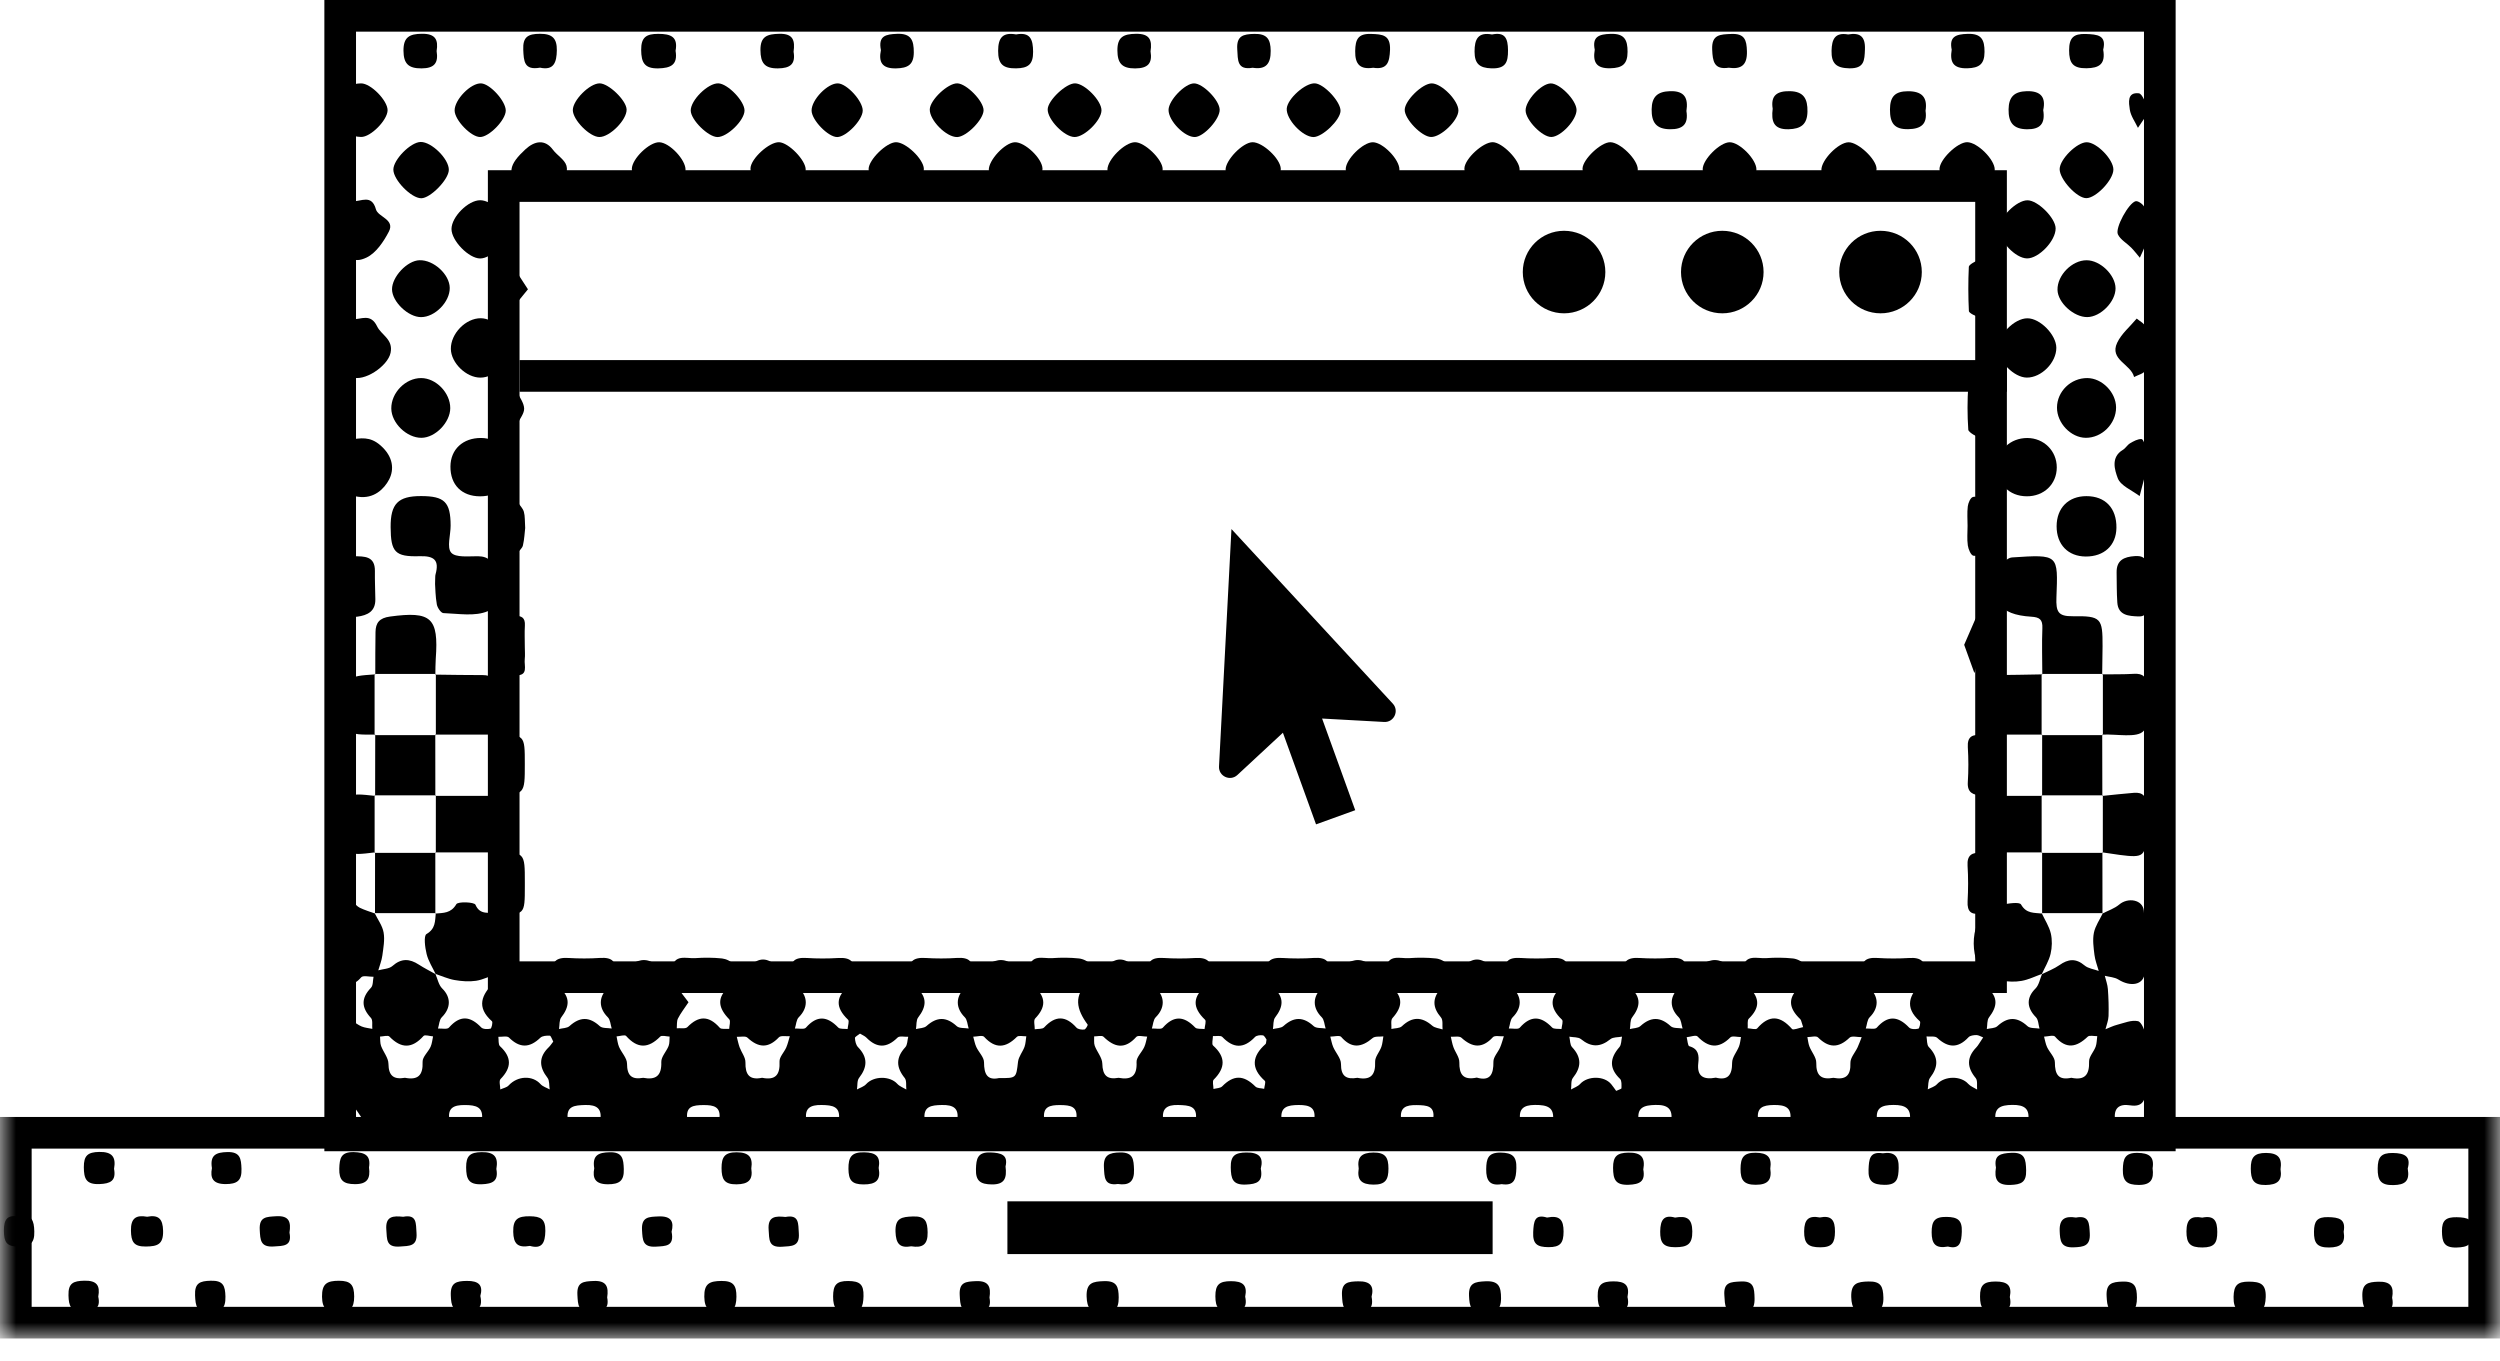 
<svg width="79px" height="43px" viewBox="0 0 79 43" version="1.1" xmlns="http://www.w3.org/2000/svg" xmlns:xlink="http://www.w3.org/1999/xlink">
    <!-- Generator: Sketch 45 (43475) - http://www.bohemiancoding.com/sketch -->
    <desc>Created with Sketch.</desc>
    <defs>
        <polygon id="path-1" points="0 43 79 43 79 0.704 0 0.704"></polygon>
    </defs>
    <g id="Page-1" stroke="none" stroke-width="1" fill="none" fill-rule="evenodd">
        <g id="Main-page_2d-edition" transform="translate(-841, -3032)">
            <g id="HOW_TO_DO_TEST" transform="translate(99, 2845)">
                <g id="Page-1" transform="translate(742, 186)">
                    <polygon id="Stroke-1" stroke="#000000" points="10.75 36.879 68.25 36.879 68.25 1.5 10.75 1.5"></polygon>
                    <polygon id="Stroke-3" stroke="#000000" points="15.917 31.879 62.917 31.879 62.917 6.879 15.917 6.879"></polygon>
                    <g id="Group-276" transform="translate(0, 0.296)">
                        <path d="M42.895,34.763 C43.304,34.846 43.472,34.683 43.454,34.255 C43.448,34.102 43.594,33.947 43.651,33.786 C43.689,33.681 43.694,33.565 43.714,33.454 C43.599,33.469 43.45,33.443 43.376,33.506 C43.024,33.806 42.712,33.85 42.381,33.47 C42.33,33.412 42.155,33.462 42.037,33.461 C42.067,33.571 42.085,33.686 42.129,33.789 C42.207,33.971 42.376,34.147 42.375,34.324 C42.372,34.716 42.544,34.822 42.895,34.763 Z M46.666,34.756 C47.085,34.878 47.198,34.658 47.192,34.253 C47.19,34.105 47.336,33.958 47.402,33.806 C47.452,33.692 47.482,33.569 47.521,33.451 C47.403,33.458 47.233,33.417 47.176,33.479 C46.839,33.845 46.528,33.812 46.181,33.496 C46.114,33.436 45.959,33.472 45.845,33.464 C45.872,33.574 45.889,33.688 45.928,33.794 C45.987,33.956 46.117,34.113 46.115,34.27 C46.11,34.652 46.23,34.847 46.666,34.756 Z M54.221,34.758 C54.593,34.851 54.737,34.685 54.735,34.285 C54.734,34.114 54.885,33.945 54.953,33.77 C54.989,33.678 54.995,33.574 55.015,33.475 C54.9,33.476 54.737,33.428 54.679,33.486 C54.311,33.855 53.987,33.813 53.641,33.455 C53.59,33.402 53.416,33.468 53.299,33.48 C53.326,33.579 53.332,33.751 53.383,33.765 C53.677,33.847 53.693,34.063 53.666,34.294 C53.618,34.711 53.821,34.832 54.221,34.758 Z M57.936,34.763 C58.314,34.834 58.488,34.705 58.473,34.291 C58.468,34.13 58.623,33.965 58.7,33.799 C58.748,33.695 58.786,33.585 58.829,33.478 C58.698,33.48 58.516,33.428 58.447,33.494 C58.097,33.83 57.789,33.824 57.448,33.485 C57.39,33.427 57.227,33.476 57.113,33.476 C57.133,33.575 57.141,33.678 57.177,33.771 C57.245,33.947 57.397,34.117 57.394,34.287 C57.386,34.695 57.555,34.833 57.936,34.763 Z M65.454,34.762 C65.88,34.851 66.029,34.667 66.015,34.247 C66.01,34.095 66.163,33.942 66.222,33.781 C66.26,33.677 66.257,33.558 66.273,33.446 C66.171,33.449 66.028,33.41 65.973,33.462 C65.619,33.801 65.293,33.869 64.937,33.459 C64.888,33.403 64.71,33.458 64.592,33.462 C64.623,33.572 64.639,33.689 64.687,33.792 C64.763,33.956 64.934,34.112 64.934,34.271 C64.934,34.654 65.043,34.85 65.454,34.762 Z M35.347,34.763 C35.739,34.836 35.937,34.714 35.915,34.267 C35.907,34.113 36.084,33.954 36.159,33.789 C36.206,33.687 36.222,33.571 36.251,33.461 C36.134,33.461 35.96,33.411 35.907,33.47 C35.549,33.869 35.224,33.811 34.872,33.466 C34.82,33.414 34.676,33.455 34.575,33.454 C34.58,33.553 34.561,33.662 34.594,33.751 C34.665,33.943 34.829,34.124 34.833,34.312 C34.841,34.687 34.984,34.828 35.347,34.763 Z M31.567,34.771 C32.123,34.775 32.109,34.774 32.17,34.253 C32.19,34.091 32.317,33.944 32.375,33.783 C32.412,33.679 32.413,33.562 32.431,33.451 C32.329,33.454 32.186,33.416 32.133,33.469 C31.779,33.823 31.454,33.856 31.098,33.467 C31.045,33.409 30.872,33.462 30.754,33.464 C30.786,33.573 30.804,33.689 30.852,33.791 C30.928,33.955 31.095,34.111 31.095,34.271 C31.095,34.651 31.201,34.85 31.567,34.771 Z M24.083,34.762 C24.505,34.848 24.654,34.669 24.633,34.248 C24.626,34.105 24.78,33.956 24.846,33.804 C24.895,33.69 24.922,33.567 24.958,33.447 C24.841,33.457 24.674,33.419 24.613,33.483 C24.274,33.841 23.963,33.815 23.618,33.493 C23.554,33.433 23.396,33.473 23.282,33.467 C23.311,33.577 23.333,33.69 23.371,33.797 C23.43,33.958 23.559,34.116 23.556,34.274 C23.548,34.662 23.681,34.844 24.083,34.762 Z M20.324,34.763 C20.72,34.837 20.912,34.705 20.897,34.264 C20.891,34.098 21.06,33.931 21.128,33.756 C21.163,33.667 21.151,33.559 21.16,33.46 C21.059,33.457 20.912,33.41 20.863,33.46 C20.488,33.84 20.146,33.847 19.785,33.44 C19.743,33.393 19.587,33.448 19.483,33.455 C19.508,33.566 19.518,33.683 19.562,33.786 C19.64,33.967 19.814,34.139 19.814,34.315 C19.815,34.696 19.964,34.827 20.324,34.763 Z M12.797,34.762 C13.203,34.842 13.372,34.689 13.354,34.257 C13.348,34.103 13.53,33.948 13.606,33.784 C13.652,33.683 13.66,33.565 13.685,33.454 C13.582,33.447 13.426,33.393 13.384,33.44 C13.022,33.844 12.68,33.846 12.305,33.459 C12.258,33.41 12.11,33.457 12.009,33.46 C12.018,33.559 12.009,33.666 12.042,33.756 C12.113,33.948 12.273,34.131 12.275,34.319 C12.279,34.704 12.444,34.823 12.797,34.762 Z M40.022,33.553 C39.994,33.518 39.957,33.429 39.907,33.421 C39.826,33.409 39.707,33.421 39.657,33.474 C39.306,33.844 38.977,33.839 38.626,33.472 C38.574,33.417 38.43,33.451 38.329,33.444 C38.328,33.546 38.283,33.698 38.334,33.743 C38.734,34.103 38.728,34.446 38.354,34.82 C38.303,34.87 38.346,35.015 38.346,35.116 C38.439,35.09 38.562,35.093 38.621,35.033 C38.981,34.666 39.3,34.668 39.671,35.039 C39.729,35.097 39.854,35.089 39.948,35.111 C39.956,35.024 40.006,34.891 39.967,34.857 C39.517,34.454 39.566,34.075 39.991,33.696 C40.013,33.676 40.007,33.626 40.022,33.553 Z M17.483,33.619 C17.441,33.543 17.409,33.433 17.373,33.431 C17.273,33.426 17.139,33.435 17.075,33.496 C16.735,33.824 16.423,33.83 16.083,33.49 C16.024,33.431 15.863,33.472 15.748,33.467 C15.763,33.568 15.741,33.708 15.799,33.763 C16.173,34.11 16.172,34.438 15.818,34.801 C15.761,34.859 15.809,35.019 15.809,35.131 C15.898,35.09 16.01,35.071 16.072,35.005 C16.355,34.697 16.826,34.678 17.081,34.962 C17.152,35.041 17.272,35.075 17.37,35.13 C17.349,35.006 17.369,34.851 17.301,34.764 C17.033,34.42 17.019,34.107 17.341,33.796 C17.391,33.748 17.429,33.687 17.483,33.619 Z M27.176,33.366 C27.112,33.419 27.013,33.466 27.016,33.506 C27.022,33.605 27.048,33.727 27.113,33.793 C27.425,34.114 27.415,34.421 27.147,34.765 C27.079,34.851 27.1,35.007 27.08,35.131 C27.177,35.077 27.298,35.042 27.369,34.964 C27.606,34.701 28.123,34.696 28.356,34.955 C28.428,35.034 28.544,35.074 28.64,35.133 C28.626,35.01 28.655,34.851 28.589,34.769 C28.313,34.429 28.307,34.124 28.608,33.796 C28.677,33.721 28.671,33.578 28.7,33.466 C28.585,33.472 28.425,33.431 28.364,33.491 C28.024,33.829 27.708,33.831 27.376,33.491 C27.328,33.442 27.256,33.415 27.176,33.366 Z M62.668,33.487 C62.592,33.459 62.522,33.411 62.453,33.412 C62.368,33.413 62.255,33.427 62.204,33.482 C61.874,33.836 61.56,33.82 61.214,33.499 C61.147,33.436 60.992,33.468 60.877,33.456 C60.899,33.569 60.883,33.72 60.95,33.789 C61.262,34.111 61.256,34.416 60.99,34.762 C60.922,34.851 60.939,35.004 60.917,35.128 C61.015,35.075 61.137,35.044 61.207,34.966 C61.449,34.7 61.961,34.692 62.195,34.953 C62.267,35.033 62.382,35.075 62.477,35.134 C62.465,35.011 62.498,34.85 62.432,34.771 C62.153,34.432 62.142,34.122 62.451,33.802 C62.511,33.741 62.55,33.66 62.668,33.487 Z M51.071,35.176 C51.149,35.139 51.238,35.116 51.238,35.092 C51.239,34.992 51.251,34.853 51.193,34.797 C50.843,34.461 50.869,34.143 51.172,33.794 C51.239,33.717 51.23,33.575 51.256,33.462 C51.132,33.486 50.976,33.471 50.889,33.542 C50.568,33.801 50.279,33.802 49.958,33.54 C49.872,33.47 49.716,33.486 49.591,33.463 C49.618,33.575 49.609,33.721 49.678,33.794 C49.983,34.12 49.975,34.425 49.703,34.767 C49.636,34.851 49.662,35.008 49.645,35.132 C49.741,35.075 49.859,35.038 49.931,34.958 C50.166,34.698 50.689,34.692 50.914,34.964 C50.969,35.03 51.016,35.102 51.071,35.176 Z M44.137,31.473 C44.054,31.513 43.942,31.536 43.936,31.576 C43.92,31.677 43.911,31.832 43.97,31.883 C44.35,32.212 44.319,32.524 44.002,32.875 C43.94,32.944 43.977,33.102 43.968,33.219 C44.08,33.193 44.227,33.203 44.299,33.134 C44.623,32.827 44.926,32.825 45.259,33.116 C45.34,33.187 45.475,33.197 45.585,33.234 C45.572,33.106 45.605,32.938 45.536,32.857 C45.263,32.536 45.256,32.25 45.536,31.929 C45.61,31.843 45.593,31.678 45.618,31.549 C45.488,31.574 45.322,31.558 45.235,31.633 C44.931,31.895 44.649,31.889 44.351,31.644 C44.283,31.588 44.214,31.535 44.137,31.473 Z M56.979,33.161 C56.925,33.008 56.922,32.941 56.887,32.908 C56.525,32.564 56.475,32.233 56.883,31.879 C56.941,31.829 56.909,31.676 56.919,31.57 C56.8,31.566 56.625,31.508 56.57,31.565 C56.233,31.918 55.926,31.933 55.579,31.579 C55.517,31.516 55.347,31.559 55.226,31.553 C55.238,31.672 55.203,31.839 55.268,31.903 C55.619,32.247 55.611,32.557 55.262,32.894 C55.206,32.949 55.237,33.095 55.227,33.198 C55.329,33.202 55.484,33.251 55.526,33.202 C55.909,32.759 56.258,32.797 56.628,33.22 C56.666,33.264 56.843,33.187 56.979,33.161 Z M34.436,31.704 C34.366,31.619 34.324,31.524 34.28,31.523 C34.178,31.521 34.042,31.531 33.976,31.594 C33.651,31.912 33.354,31.913 33.027,31.591 C32.96,31.525 32.796,31.557 32.676,31.544 C32.682,31.663 32.638,31.835 32.7,31.893 C33.064,32.231 33.044,32.54 32.713,32.886 C32.653,32.948 32.7,33.112 32.698,33.229 C32.799,33.211 32.94,33.23 32.996,33.17 C33.346,32.792 33.671,32.791 34.015,33.176 C34.064,33.23 34.183,33.247 34.264,33.237 C34.307,33.232 34.383,33.1 34.369,33.08 C34.023,32.61 33.892,32.148 34.436,31.704 Z M21.757,32.375 C21.625,32.573 21.507,32.723 21.423,32.889 C21.38,32.976 21.396,33.093 21.386,33.197 C21.5,33.187 21.661,33.223 21.722,33.16 C22.081,32.792 22.403,32.795 22.745,33.182 C22.794,33.238 22.941,33.208 23.043,33.217 C23.046,33.114 23.094,32.966 23.044,32.914 C22.701,32.562 22.628,32.236 23.041,31.881 C23.099,31.83 23.069,31.677 23.08,31.572 C22.961,31.567 22.786,31.509 22.731,31.566 C22.395,31.915 22.089,31.936 21.741,31.582 C21.678,31.518 21.509,31.559 21.389,31.551 C21.399,31.671 21.378,31.805 21.427,31.906 C21.499,32.057 21.619,32.184 21.757,32.375 Z M19.399,31.488 C19.579,31.385 19.762,31.284 19.94,31.177 C20.237,30.999 20.502,30.975 20.781,31.242 C20.874,31.331 21.077,31.305 21.23,31.332 C21.294,30.833 21.686,31.001 21.971,30.981 C22.251,30.961 22.536,30.962 22.815,30.991 C22.938,31.004 23.117,31.081 23.156,31.177 C23.303,31.527 23.45,31.502 23.68,31.256 C23.97,30.946 24.259,30.945 24.568,31.269 C24.681,31.387 24.887,31.418 25.05,31.488 L25.038,31.478 C25.108,31.633 25.142,31.825 25.256,31.937 C25.534,32.212 25.534,32.558 25.241,32.849 C25.162,32.928 25.158,33.084 25.119,33.205 C25.238,33.199 25.411,33.241 25.466,33.179 C25.815,32.782 26.136,32.808 26.487,33.173 C26.543,33.231 26.683,33.208 26.784,33.222 C26.791,33.121 26.845,32.972 26.799,32.927 C26.389,32.537 26.402,32.193 26.848,31.838 C26.931,31.772 26.931,31.601 26.97,31.478 L26.958,31.488 C27.675,31.279 28.054,31.279 28.771,31.488 L28.759,31.478 C28.825,31.625 28.854,31.814 28.963,31.912 C29.309,32.223 29.276,32.514 29.015,32.854 C28.947,32.942 28.966,33.097 28.945,33.222 C29.057,33.193 29.2,33.197 29.276,33.128 C29.605,32.831 29.903,32.827 30.234,33.131 C30.314,33.205 30.482,33.183 30.61,33.205 C30.571,33.084 30.567,32.928 30.487,32.849 C30.195,32.558 30.195,32.212 30.473,31.937 C30.586,31.825 30.621,31.633 30.691,31.478 L30.678,31.488 C30.859,31.384 31.04,31.282 31.22,31.176 C31.516,31 31.782,30.973 32.061,31.243 C32.153,31.332 32.358,31.305 32.511,31.331 C32.574,30.832 32.967,31.002 33.251,30.981 C33.531,30.961 33.816,30.962 34.095,30.991 C34.218,31.004 34.397,31.082 34.436,31.177 C34.583,31.527 34.73,31.502 34.96,31.256 C35.25,30.946 35.539,30.945 35.848,31.269 C35.961,31.387 36.167,31.418 36.33,31.488 L36.318,31.478 C36.388,31.633 36.422,31.825 36.536,31.937 C36.814,32.212 36.814,32.558 36.521,32.849 C36.442,32.928 36.438,33.084 36.399,33.205 C36.518,33.199 36.691,33.241 36.745,33.179 C37.095,32.782 37.416,32.808 37.767,33.173 C37.822,33.231 37.963,33.208 38.064,33.222 C38.071,33.121 38.125,32.972 38.079,32.927 C37.669,32.537 37.682,32.193 38.128,31.838 C38.211,31.772 38.211,31.601 38.249,31.478 L38.238,31.488 C38.955,31.279 39.334,31.279 40.051,31.488 L40.039,31.478 C40.105,31.625 40.133,31.814 40.243,31.912 C40.589,32.223 40.556,32.514 40.295,32.854 C40.227,32.942 40.246,33.097 40.225,33.222 C40.337,33.193 40.479,33.197 40.556,33.128 C40.885,32.831 41.183,32.827 41.514,33.131 C41.594,33.205 41.762,33.183 41.89,33.205 C41.851,33.084 41.847,32.928 41.767,32.849 C41.475,32.558 41.475,32.212 41.753,31.937 C41.866,31.825 41.901,31.633 41.971,31.478 C41.971,31.478 41.958,31.488 41.958,31.488 C42.139,31.384 42.32,31.282 42.499,31.176 C42.796,31 43.062,30.973 43.341,31.243 C43.433,31.332 43.637,31.305 43.791,31.331 C43.854,30.832 44.246,31.002 44.531,30.981 C44.811,30.961 45.096,30.962 45.375,30.991 C45.498,31.004 45.676,31.082 45.716,31.177 C45.863,31.527 46.01,31.502 46.24,31.256 C46.53,30.946 46.819,30.945 47.128,31.269 C47.241,31.387 47.447,31.418 47.61,31.488 L47.598,31.478 C47.668,31.633 47.702,31.825 47.816,31.937 C48.094,32.212 48.094,32.558 47.801,32.849 C47.721,32.928 47.718,33.084 47.679,33.205 C47.797,33.199 47.971,33.241 48.025,33.179 C48.375,32.782 48.696,32.808 49.047,33.173 C49.102,33.231 49.242,33.208 49.343,33.222 C49.351,33.121 49.405,32.972 49.359,32.927 C48.949,32.537 48.962,32.193 49.408,31.838 C49.491,31.772 49.491,31.601 49.529,31.478 L49.518,31.488 C50.233,31.279 50.611,31.279 51.331,31.488 C51.331,31.488 51.319,31.478 51.319,31.478 C51.385,31.625 51.413,31.814 51.522,31.912 C51.87,32.223 51.835,32.514 51.575,32.854 C51.507,32.942 51.526,33.097 51.505,33.222 C51.617,33.193 51.759,33.197 51.835,33.129 C52.164,32.831 52.463,32.827 52.794,33.131 C52.874,33.205 53.042,33.183 53.17,33.205 C53.131,33.084 53.127,32.928 53.047,32.849 C52.755,32.558 52.755,32.212 53.034,31.937 C53.147,31.826 53.181,31.633 53.251,31.478 L53.238,31.488 C53.419,31.384 53.6,31.282 53.779,31.176 C54.076,31 54.342,30.973 54.621,31.243 C54.713,31.333 54.917,31.306 55.071,31.332 C55.134,30.832 55.526,31.002 55.811,30.981 C56.091,30.961 56.376,30.962 56.656,30.991 C56.778,31.004 56.953,31.081 56.997,31.178 C57.179,31.578 57.298,31.418 57.559,31.226 C57.737,31.095 58.087,31.145 58.346,31.191 C58.539,31.226 58.709,31.385 58.89,31.488 L58.878,31.478 C58.947,31.634 58.98,31.827 59.093,31.938 C59.373,32.213 59.374,32.558 59.082,32.849 C59.002,32.928 58.998,33.084 58.959,33.205 C59.077,33.199 59.25,33.241 59.305,33.179 C59.655,32.782 59.976,32.807 60.327,33.174 C60.382,33.232 60.529,33.232 60.621,33.21 C60.656,33.201 60.699,33.005 60.667,32.976 C60.161,32.528 60.339,32.136 60.737,31.741 C60.793,31.685 60.787,31.567 60.809,31.478 L60.798,31.488 C61.402,30.993 62.007,31.001 62.611,31.489 L62.599,31.478 C62.663,31.626 62.687,31.819 62.797,31.914 C63.154,32.223 63.113,32.513 62.853,32.853 C62.785,32.941 62.804,33.097 62.783,33.221 C62.895,33.194 63.04,33.201 63.115,33.132 C63.443,32.831 63.741,32.827 64.072,33.133 C64.152,33.207 64.321,33.186 64.449,33.208 C64.413,33.086 64.414,32.928 64.335,32.848 C64.033,32.542 64.034,32.225 64.321,31.942 C64.433,31.831 64.463,31.635 64.53,31.478 L64.519,31.49 C64.706,31.395 64.908,31.321 65.078,31.202 C65.355,31.006 65.596,30.979 65.872,31.212 C65.988,31.31 66.169,31.33 66.32,31.386 C66.273,31.217 66.206,31.051 66.185,30.879 C66.157,30.648 66.122,30.404 66.167,30.18 C66.211,29.963 66.352,29.766 66.45,29.559 L66.438,29.572 C66.616,29.479 66.817,29.414 66.967,29.288 C67.246,29.051 67.714,29.132 67.745,29.485 C67.802,30.135 67.815,30.795 67.772,31.446 C67.747,31.829 67.329,31.902 66.942,31.658 C66.821,31.582 66.656,31.576 66.512,31.539 C66.546,31.679 66.599,31.818 66.609,31.96 C66.63,32.243 66.639,32.529 66.63,32.812 C66.625,32.952 66.567,33.089 66.533,33.228 C66.654,33.181 66.771,33.121 66.895,33.089 C67.116,33.033 67.357,32.927 67.56,32.973 C67.674,32.999 67.79,33.283 67.799,33.457 C67.827,34.019 67.808,34.583 67.803,35.147 C67.8,35.465 67.711,35.695 67.315,35.633 C66.956,35.576 66.781,35.727 66.838,36.103 C66.889,36.441 66.722,36.593 66.402,36.593 C65.764,36.594 65.127,36.583 64.489,36.583 C64.181,36.583 64.044,36.444 64.09,36.134 C64.149,35.739 63.977,35.614 63.585,35.619 C63.212,35.624 63,35.713 63.061,36.121 C63.113,36.478 62.918,36.592 62.611,36.594 C62.01,36.599 61.409,36.602 60.809,36.596 C60.514,36.592 60.293,36.502 60.348,36.132 C60.407,35.737 60.221,35.618 59.834,35.62 C59.457,35.621 59.251,35.715 59.32,36.123 C59.381,36.486 59.178,36.589 58.875,36.592 C58.256,36.598 57.636,36.599 57.017,36.595 C56.707,36.592 56.517,36.464 56.57,36.114 C56.634,35.695 56.414,35.616 56.045,35.622 C55.698,35.627 55.5,35.707 55.557,36.095 C55.606,36.423 55.46,36.592 55.13,36.592 C54.492,36.592 53.855,36.586 53.217,36.584 C52.921,36.583 52.762,36.463 52.81,36.142 C52.867,35.758 52.716,35.61 52.313,35.62 C51.95,35.629 51.72,35.695 51.781,36.114 C51.831,36.462 51.655,36.593 51.338,36.593 C50.719,36.593 50.1,36.59 49.481,36.587 C49.185,36.586 49.023,36.457 49.07,36.14 C49.136,35.688 48.893,35.619 48.505,35.62 C48.129,35.621 47.982,35.757 48.04,36.115 C48.097,36.469 47.915,36.588 47.602,36.591 C47.002,36.597 46.401,36.606 45.8,36.603 C45.454,36.601 45.225,36.473 45.289,36.065 C45.355,35.645 45.087,35.631 44.773,35.625 C44.434,35.618 44.218,35.691 44.278,36.088 C44.334,36.457 44.138,36.598 43.802,36.599 C43.201,36.602 42.6,36.601 41.999,36.598 C41.669,36.596 41.467,36.472 41.529,36.093 C41.591,35.709 41.392,35.62 41.041,35.622 C40.686,35.624 40.437,35.679 40.501,36.106 C40.561,36.5 40.322,36.595 40.01,36.6 C39.428,36.608 38.846,36.604 38.264,36.6 C37.931,36.598 37.734,36.467 37.787,36.091 C37.851,35.646 37.571,35.632 37.233,35.622 C36.865,35.612 36.701,35.741 36.76,36.108 C36.814,36.452 36.653,36.589 36.33,36.59 C35.711,36.592 35.091,36.595 34.472,36.598 C34.117,36.6 33.96,36.426 34.011,36.073 C34.07,35.66 33.823,35.627 33.501,35.624 C33.17,35.622 32.939,35.675 32.998,36.08 C33.051,36.441 32.876,36.599 32.529,36.599 C31.929,36.6 31.328,36.604 30.727,36.598 C30.408,36.595 30.184,36.49 30.249,36.101 C30.311,35.725 30.128,35.616 29.768,35.622 C29.422,35.628 29.161,35.661 29.22,36.098 C29.265,36.428 29.129,36.592 28.793,36.591 C28.174,36.589 27.555,36.589 26.936,36.591 C26.601,36.592 26.463,36.429 26.508,36.099 C26.568,35.662 26.308,35.627 25.961,35.622 C25.601,35.616 25.418,35.725 25.48,36.1 C25.545,36.489 25.322,36.595 25.002,36.598 C24.401,36.604 23.801,36.6 23.2,36.599 C22.854,36.599 22.678,36.442 22.731,36.08 C22.79,35.676 22.559,35.622 22.228,35.624 C21.906,35.627 21.659,35.659 21.718,36.072 C21.768,36.425 21.613,36.6 21.257,36.598 C20.638,36.595 20.019,36.592 19.4,36.59 C19.077,36.589 18.914,36.452 18.969,36.108 C19.028,35.741 18.865,35.612 18.496,35.622 C18.157,35.632 17.879,35.647 17.942,36.092 C17.996,36.467 17.8,36.599 17.466,36.6 C16.865,36.6 16.265,36.595 15.664,36.593 C15.339,36.592 15.179,36.449 15.227,36.108 C15.288,35.682 15.045,35.624 14.689,35.623 C14.338,35.621 14.138,35.709 14.2,36.094 C14.262,36.473 14.061,36.596 13.73,36.598 C13.129,36.601 12.528,36.605 11.927,36.597 C11.8,36.595 11.561,36.537 11.562,36.514 C11.588,35.981 11.05,35.691 10.987,35.245 C10.898,34.619 10.95,33.971 10.965,33.333 C10.968,33.207 11.071,33.084 11.129,32.959 C11.228,33.021 11.322,33.098 11.429,33.141 C11.534,33.184 11.653,33.192 11.765,33.216 C11.753,33.099 11.786,32.941 11.723,32.872 C11.417,32.543 11.406,32.246 11.723,31.917 C11.794,31.844 11.779,31.688 11.804,31.57 C11.671,31.573 11.473,31.519 11.414,31.587 C11.111,31.936 10.982,31.731 10.971,31.437 C10.949,30.782 10.974,30.125 10.996,29.47 C10.999,29.377 11.092,29.288 11.143,29.197 C11.218,29.262 11.283,29.347 11.369,29.389 C11.523,29.464 11.689,29.512 11.851,29.572 L11.839,29.559 C11.938,29.763 12.085,29.957 12.122,30.171 C12.163,30.405 12.114,30.658 12.082,30.9 C12.061,31.058 11.998,31.211 11.954,31.366 C12.106,31.323 12.295,31.323 12.401,31.229 C12.682,30.981 12.941,30.995 13.234,31.185 C13.406,31.297 13.591,31.389 13.77,31.49 C13.77,31.49 13.758,31.478 13.758,31.478 C13.827,31.634 13.86,31.828 13.973,31.939 C14.254,32.214 14.255,32.556 13.961,32.849 C13.881,32.929 13.878,33.085 13.84,33.206 C13.958,33.199 14.131,33.239 14.186,33.177 C14.536,32.777 14.857,32.805 15.207,33.171 C15.263,33.229 15.408,33.231 15.5,33.21 C15.534,33.202 15.579,33.005 15.546,32.976 C15.041,32.527 15.217,32.136 15.618,31.742 C15.674,31.687 15.667,31.567 15.69,31.478 C15.69,31.478 15.678,31.488 15.678,31.488 C16.282,30.997 16.887,30.991 17.491,31.488 C17.491,31.488 17.479,31.478 17.479,31.478 C17.544,31.625 17.571,31.816 17.681,31.913 C18.032,32.223 17.995,32.514 17.735,32.853 C17.668,32.942 17.686,33.097 17.665,33.221 C17.777,33.192 17.92,33.197 17.995,33.129 C18.325,32.831 18.623,32.827 18.954,33.131 C19.034,33.205 19.202,33.183 19.33,33.205 C19.291,33.084 19.287,32.928 19.207,32.849 C18.914,32.558 18.915,32.213 19.195,31.938 C19.309,31.827 19.341,31.634 19.411,31.478 C19.411,31.478 19.399,31.488 19.399,31.488 Z" id="Fill-4" fill="#000000"></path>
                        <path d="M64.537,22.014 C64.536,21.528 64.519,21.041 64.539,20.555 C64.55,20.282 64.453,20.208 64.19,20.192 C63.157,20.129 62.862,19.684 63.191,18.667 C63.238,18.52 63.437,18.328 63.576,18.319 C65.067,18.221 65.033,18.219 64.983,19.587 C64.967,20.032 65.033,20.184 65.5,20.177 C66.396,20.165 66.444,20.237 66.441,21.123 C66.44,21.42 66.433,21.717 66.429,22.015 C66.429,22.015 66.45,22.001 66.45,22.001 C65.805,22.001 65.16,22 64.515,22 L64.537,22.014 Z" id="Fill-6" fill="#000000"></path>
                        <path d="M13.748,19.157 C13.756,18.966 13.748,18.907 13.763,18.854 C13.886,18.405 13.722,18.266 13.261,18.28 C12.478,18.304 12.349,18.146 12.344,17.362 C12.339,16.623 12.578,16.379 13.306,16.38 C14.047,16.381 14.237,16.568 14.24,17.312 C14.241,17.607 14.114,18.004 14.258,18.168 C14.4,18.33 14.811,18.279 15.104,18.281 C15.458,18.284 15.598,18.477 15.649,18.786 C15.658,18.842 15.681,18.9 15.67,18.952 C15.597,19.324 15.618,19.93 15.417,20.016 C15.013,20.191 14.486,20.095 14.012,20.078 C13.936,20.076 13.823,19.91 13.804,19.805 C13.758,19.549 13.757,19.284 13.748,19.157" id="Fill-8" fill="#000000"></path>
                        <path d="M62.611,31.489 C62.538,31.273 62.439,31.062 62.399,30.839 C62.362,30.634 62.359,30.412 62.395,30.207 C62.434,29.986 62.537,29.775 62.612,29.56 L62.599,29.573 C62.813,29.479 63.02,29.354 63.243,29.3 C63.449,29.251 63.815,29.198 63.865,29.286 C64.035,29.585 64.285,29.542 64.531,29.573 L64.517,29.559 C64.617,29.772 64.753,29.977 64.806,30.201 C64.853,30.406 64.847,30.641 64.798,30.847 C64.745,31.071 64.615,31.277 64.519,31.49 C64.519,31.49 64.53,31.478 64.53,31.478 C64.314,31.555 64.103,31.661 63.881,31.7 C63.676,31.737 63.454,31.728 63.248,31.69 C63.026,31.649 62.815,31.551 62.599,31.478 L62.611,31.489 Z" id="Fill-10" fill="#000000"></path>
                        <path d="M15.677,29.56 C15.677,29.579 15.671,29.601 15.679,29.616 C16.009,30.241 15.936,30.865 15.677,31.489 L15.689,31.478 C15.474,31.554 15.264,31.663 15.043,31.697 C14.822,31.73 14.586,31.712 14.364,31.673 C14.157,31.637 13.96,31.545 13.758,31.478 L13.77,31.491 C13.67,31.278 13.535,31.074 13.481,30.85 C13.43,30.643 13.384,30.275 13.477,30.22 C13.769,30.05 13.745,29.808 13.771,29.56 L13.758,29.573 C14.008,29.549 14.25,29.569 14.42,29.277 C14.472,29.187 14.987,29.208 15.024,29.293 C15.174,29.642 15.46,29.513 15.689,29.573 L15.677,29.56 Z" id="Fill-12" fill="#000000"></path>
                        <path d="M11.854,25.854 C11.854,25.209 11.857,24.563 11.857,23.918 L11.838,23.935 C12.482,23.935 13.127,23.935 13.773,23.935 L13.755,23.917 C13.755,24.563 13.757,25.208 13.757,25.853 L13.773,25.837 C13.127,25.837 12.482,25.837 11.838,25.837 L11.854,25.854 Z" id="Fill-14" fill="#000000"></path>
                        <path d="M66.43,23.918 C66.431,24.563 66.433,25.209 66.434,25.854 L66.451,25.837 C65.805,25.837 65.16,25.837 64.516,25.836 L64.531,25.853 C64.532,25.208 64.532,24.563 64.532,23.917 L64.516,23.935 C65.16,23.935 65.805,23.934 66.451,23.934 L66.43,23.918 Z" id="Fill-16" fill="#000000"></path>
                        <path d="M66.436,27.639 C66.436,28.284 66.438,28.928 66.438,29.573 L66.45,29.56 L64.516,29.559 L64.531,29.573 C64.531,28.929 64.531,28.284 64.531,27.64 L64.516,27.655 C65.16,27.655 65.805,27.655 66.45,27.655 C66.45,27.655 66.436,27.639 66.436,27.639" id="Fill-18" fill="#000000"></path>
                        <path d="M11.85,29.572 C11.851,28.928 11.851,28.283 11.852,27.639 C11.852,27.639 11.838,27.654 11.838,27.654 C12.483,27.655 13.127,27.655 13.771,27.655 L13.756,27.64 C13.757,28.284 13.757,28.928 13.757,29.573 L13.771,29.559 C13.127,29.559 12.483,29.559 11.839,29.56 C11.839,29.56 11.85,29.572 11.85,29.572" id="Fill-20" fill="#000000"></path>
                        <path d="M62.616,23.935 C62.623,23.436 62.636,22.937 62.635,22.437 C62.635,22.156 62.766,22.038 63.041,22.037 C63.54,22.035 64.038,22.022 64.537,22.014 L64.515,22 C64.515,22.645 64.515,23.29 64.515,23.935 L64.532,23.918 C63.887,23.918 63.241,23.918 62.596,23.918 L62.616,23.935 Z" id="Fill-22" fill="#000000"></path>
                        <path d="M13.757,22.022 C14.256,22.028 14.754,22.038 15.253,22.037 C15.532,22.036 15.655,22.161 15.655,22.439 C15.654,22.938 15.666,23.436 15.673,23.935 L15.692,23.918 C15.047,23.918 14.401,23.918 13.756,23.918 L13.773,23.935 C13.773,23.29 13.773,22.645 13.773,22 L13.757,22.022 Z" id="Fill-24" fill="#000000"></path>
                        <path d="M15.674,25.84 C15.675,26.444 15.675,27.048 15.676,27.653 L15.692,27.639 C15.047,27.639 14.402,27.639 13.757,27.64 L13.772,27.655 C13.772,27.049 13.773,26.443 13.773,25.837 L13.757,25.853 C14.402,25.853 15.047,25.853 15.692,25.854 L15.674,25.84 Z" id="Fill-26" fill="#000000"></path>
                        <path d="M62.613,27.653 C62.614,27.049 62.614,26.445 62.615,25.841 L62.597,25.854 C63.242,25.854 63.887,25.854 64.532,25.854 L64.516,25.837 C64.516,26.443 64.516,27.049 64.516,27.656 L64.532,27.64 C63.887,27.64 63.242,27.64 62.597,27.639 L62.613,27.653 Z" id="Fill-28" fill="#000000"></path>
                        <path d="M11.859,22.014 C11.861,21.569 11.857,21.124 11.866,20.679 C11.871,20.386 11.986,20.233 12.324,20.187 C13.625,20.012 13.865,20.218 13.77,21.52 C13.758,21.687 13.761,21.854 13.757,22.021 L13.773,22 C13.128,22 12.483,22 11.838,22 L11.859,22.014 Z" id="Fill-30" fill="#000000"></path>
                        <path d="M65.91,18.29 C65.35,18.287 64.988,17.912 64.989,17.335 C64.99,16.757 65.36,16.382 65.93,16.382 C66.527,16.381 66.888,16.762 66.879,17.384 C66.872,17.937 66.491,18.293 65.91,18.29" id="Fill-32" fill="#000000"></path>
                        <path d="M65.96,12.651 C66.426,12.654 66.866,13.103 66.868,13.579 C66.87,14.093 66.42,14.543 65.909,14.539 C65.439,14.534 64.999,14.072 65.001,13.584 C65.002,13.073 65.44,12.647 65.96,12.651" id="Fill-34" fill="#000000"></path>
                        <path d="M15.181,12.637 C14.733,12.638 14.253,12.172 14.247,11.731 C14.241,11.245 14.718,10.756 15.195,10.76 C15.631,10.764 16.104,11.263 16.101,11.717 C16.099,12.171 15.634,12.636 15.181,12.637" id="Fill-36" fill="#000000"></path>
                        <path d="M64.994,15.474 C64.993,16.002 64.589,16.39 64.045,16.387 C63.486,16.384 63.107,15.995 63.114,15.43 C63.12,14.927 63.529,14.545 64.061,14.545 C64.585,14.545 64.995,14.953 64.994,15.474" id="Fill-38" fill="#000000"></path>
                        <path d="M15.17,16.388 C14.591,16.387 14.23,16.025 14.234,15.447 C14.237,14.903 14.63,14.539 15.207,14.544 C15.727,14.549 16.114,14.937 16.116,15.456 C16.117,16.027 15.75,16.389 15.17,16.388" id="Fill-40" fill="#000000"></path>
                        <path d="M66.434,25.855 C66.767,25.822 67.099,25.783 67.433,25.757 C67.716,25.735 67.836,25.869 67.817,26.158 C67.8,26.437 67.814,26.718 67.814,26.998 C67.813,27.766 67.752,27.82 66.988,27.72 C66.803,27.696 66.619,27.667 66.435,27.639 C66.435,27.64 66.449,27.655 66.449,27.655 C66.45,27.049 66.45,26.444 66.45,25.838 C66.45,25.838 66.434,25.855 66.434,25.855" id="Fill-42" fill="#000000"></path>
                        <path d="M15.174,7.031 C15.554,7.031 16.078,7.556 16.081,7.939 C16.083,8.308 15.535,8.872 15.174,8.872 C14.813,8.872 14.265,8.308 14.267,7.939 C14.27,7.556 14.794,7.031 15.174,7.031" id="Fill-44" fill="#000000"></path>
                        <path d="M13.307,12.651 C13.778,12.651 14.23,13.118 14.228,13.602 C14.226,14.053 13.755,14.537 13.317,14.539 C12.853,14.541 12.37,14.073 12.365,13.615 C12.359,13.115 12.813,12.651 13.307,12.651" id="Fill-46" fill="#000000"></path>
                        <path d="M64.047,12.636 C63.642,12.633 63.136,12.117 63.136,11.705 C63.136,11.288 63.654,10.762 64.066,10.762 C64.467,10.762 64.977,11.282 64.98,11.693 C64.982,12.16 64.508,12.639 64.047,12.636" id="Fill-48" fill="#000000"></path>
                        <path d="M66.851,9.814 C66.854,10.236 66.381,10.719 65.96,10.724 C65.532,10.729 65.026,10.268 65.017,9.865 C65.007,9.403 65.474,8.927 65.937,8.928 C66.368,8.928 66.848,9.394 66.851,9.814" id="Fill-50" fill="#000000"></path>
                        <path d="M66.429,22.014 C66.763,22.009 67.097,22.017 67.43,21.997 C67.725,21.979 67.846,22.1 67.814,22.387 C67.812,22.406 67.814,22.425 67.814,22.443 C67.807,22.91 67.973,23.522 67.74,23.799 C67.539,24.037 66.884,23.893 66.431,23.918 L66.451,23.935 C66.451,23.29 66.451,22.645 66.451,22 L66.429,22.014 Z" id="Fill-52" fill="#000000"></path>
                        <path d="M64.068,7.033 C64.392,7.033 64.953,7.591 64.958,7.919 C64.964,8.309 64.426,8.874 64.053,8.87 C63.687,8.865 63.165,8.314 63.167,7.935 C63.17,7.583 63.719,7.033 64.068,7.033" id="Fill-54" fill="#000000"></path>
                        <path d="M23.527,4.201 C23.521,4.512 22.981,5.038 22.671,5.035 C22.377,5.032 21.832,4.493 21.827,4.2 C21.821,3.872 22.371,3.328 22.7,3.338 C23,3.348 23.533,3.904 23.527,4.201" id="Fill-56" fill="#000000"></path>
                        <path d="M18.947,3.338 C19.234,3.337 19.792,3.876 19.801,4.163 C19.811,4.491 19.266,5.04 18.937,5.034 C18.628,5.029 18.099,4.489 18.101,4.181 C18.103,3.868 18.633,3.339 18.947,3.338" id="Fill-58" fill="#000000"></path>
                        <path d="M31.081,4.188 C31.08,4.48 30.542,5.027 30.248,5.035 C29.905,5.044 29.367,4.499 29.381,4.157 C29.393,3.858 29.956,3.329 30.252,3.338 C30.543,3.347 31.082,3.9 31.081,4.188" id="Fill-60" fill="#000000"></path>
                        <path d="M34.807,4.192 C34.804,4.507 34.274,5.033 33.959,5.034 C33.633,5.035 33.091,4.474 33.107,4.151 C33.121,3.867 33.69,3.332 33.973,3.338 C34.28,3.344 34.81,3.886 34.807,4.192" id="Fill-62" fill="#000000"></path>
                        <path d="M42.361,4.211 C42.351,4.497 41.79,5.036 41.505,5.035 C41.161,5.032 40.637,4.473 40.661,4.134 C40.684,3.822 41.248,3.319 41.554,3.338 C41.843,3.356 42.371,3.927 42.361,4.211" id="Fill-64" fill="#000000"></path>
                        <path d="M45.219,5.033 C44.922,5.025 44.383,4.467 44.389,4.173 C44.394,3.876 44.95,3.336 45.246,3.339 C45.56,3.343 46.091,3.888 46.086,4.2 C46.08,4.514 45.53,5.042 45.219,5.033" id="Fill-66" fill="#000000"></path>
                        <path d="M14.212,9.802 C14.217,10.244 13.745,10.725 13.306,10.725 C12.901,10.726 12.394,10.242 12.388,9.85 C12.383,9.452 12.868,8.937 13.258,8.927 C13.706,8.916 14.207,9.375 14.212,9.802" id="Fill-68" fill="#000000"></path>
                        <path d="M13.311,6.969 C12.996,6.969 12.434,6.393 12.43,6.067 C12.426,5.753 12.974,5.196 13.292,5.19 C13.639,5.184 14.191,5.731 14.183,6.075 C14.177,6.379 13.601,6.969 13.311,6.969" id="Fill-70" fill="#000000"></path>
                        <path d="M16.85,6.965 C16.818,6.929 16.715,6.817 16.616,6.703 C16.605,6.691 16.616,6.656 16.605,6.649 C15.921,6.24 16.114,5.876 16.601,5.425 C16.894,5.154 17.219,5.095 17.471,5.434 C17.604,5.613 17.843,5.746 17.9,5.94 C18.019,6.342 17.427,6.98 16.85,6.965" id="Fill-72" fill="#000000"></path>
                        <path d="M25.46,6.065 C25.456,6.405 24.874,6.977 24.545,6.966 C24.251,6.956 23.702,6.331 23.715,6.021 C23.728,5.716 24.306,5.188 24.618,5.198 C24.918,5.207 25.464,5.769 25.46,6.065" id="Fill-74" fill="#000000"></path>
                        <path d="M29.194,6.042 C29.199,6.357 28.643,6.961 28.342,6.966 C28.009,6.972 27.444,6.39 27.448,6.044 C27.452,5.75 28.014,5.2 28.312,5.198 C28.625,5.195 29.189,5.735 29.194,6.042" id="Fill-76" fill="#000000"></path>
                        <path d="M35.885,6.966 C35.578,6.97 34.999,6.385 34.995,6.067 C34.99,5.749 35.542,5.199 35.866,5.198 C36.173,5.196 36.738,5.745 36.74,6.047 C36.743,6.37 36.192,6.962 35.885,6.966" id="Fill-78" fill="#000000"></path>
                        <path d="M61.288,6.046 C61.291,5.744 61.856,5.196 62.162,5.197 C62.487,5.199 63.038,5.749 63.034,6.067 C63.029,6.385 62.449,6.969 62.143,6.966 C61.836,6.962 61.285,6.369 61.288,6.046" id="Fill-80" fill="#000000"></path>
                        <path d="M58.413,5.2 C58.717,5.194 59.292,5.735 59.299,6.034 C59.306,6.334 58.742,6.959 58.458,6.965 C58.147,6.972 57.566,6.401 57.556,6.08 C57.547,5.764 58.09,5.206 58.413,5.2" id="Fill-82" fill="#000000"></path>
                        <path d="M39.575,5.198 C39.898,5.19 40.467,5.724 40.473,6.041 C40.479,6.374 39.929,6.964 39.609,6.966 C39.325,6.969 38.734,6.37 38.728,6.074 C38.721,5.769 39.266,5.206 39.575,5.198" id="Fill-84" fill="#000000"></path>
                        <path d="M51.754,6.057 C51.753,6.384 51.2,6.964 50.887,6.966 C50.57,6.968 49.999,6.359 50.008,6.029 C50.017,5.738 50.59,5.195 50.886,5.198 C51.2,5.2 51.755,5.749 51.754,6.057" id="Fill-86" fill="#000000"></path>
                        <path d="M48.02,6.062 C48.017,6.37 47.454,6.963 47.163,6.966 C46.826,6.97 46.261,6.37 46.275,6.024 C46.287,5.72 46.865,5.189 47.175,5.197 C47.476,5.207 48.023,5.766 48.02,6.062" id="Fill-88" fill="#000000"></path>
                        <path d="M10.945,15.453 C10.944,15.377 10.934,15.302 10.946,15.229 C10.983,15.005 11.006,14.601 11.074,14.592 C11.391,14.555 11.687,14.479 12.03,14.784 C12.431,15.139 12.458,15.541 12.298,15.852 C12.141,16.155 11.816,16.474 11.319,16.402 C11.041,16.361 10.913,16.305 10.942,16.012 C10.961,15.826 10.946,15.639 10.945,15.453" id="Fill-90" fill="#000000"></path>
                        <path d="M27.262,4.201 C27.257,4.501 26.739,5.035 26.454,5.035 C26.168,5.034 25.652,4.501 25.646,4.201 C25.64,3.857 26.157,3.324 26.482,3.339 C26.77,3.353 27.267,3.902 27.262,4.201" id="Fill-92" fill="#000000"></path>
                        <path d="M15.982,4.203 C15.976,4.501 15.454,5.035 15.171,5.034 C14.883,5.033 14.37,4.5 14.366,4.198 C14.361,3.852 14.879,3.322 15.205,3.339 C15.491,3.354 15.988,3.907 15.982,4.203" id="Fill-94" fill="#000000"></path>
                        <path d="M38.542,4.169 C38.549,4.464 38.05,5.019 37.766,5.034 C37.44,5.051 36.921,4.521 36.926,4.176 C36.93,3.873 37.442,3.34 37.731,3.339 C38.012,3.337 38.535,3.872 38.542,4.169" id="Fill-96" fill="#000000"></path>
                        <path d="M49.819,4.176 C49.824,4.491 49.327,5.027 49.024,5.033 C48.736,5.038 48.213,4.502 48.209,4.197 C48.204,3.882 48.701,3.346 49.003,3.34 C49.29,3.335 49.814,3.871 49.819,4.176" id="Fill-98" fill="#000000"></path>
                        <path d="M43.364,6.966 C43.063,6.963 42.521,6.368 42.525,6.045 C42.529,5.733 43.075,5.195 43.384,5.199 C43.702,5.203 44.227,5.746 44.222,6.065 C44.218,6.394 43.669,6.969 43.364,6.966" id="Fill-100" fill="#000000"></path>
                        <path d="M10.948,11.704 C10.948,11.555 10.921,11.399 10.955,11.258 C10.996,11.087 11.096,10.787 11.159,10.79 C11.411,10.802 11.712,10.592 11.917,11.018 C12.048,11.292 12.432,11.421 12.342,11.854 C12.255,12.273 11.503,12.783 11.111,12.619 C11.037,12.589 10.97,12.463 10.962,12.375 C10.941,12.153 10.955,11.928 10.955,11.704 C10.953,11.704 10.95,11.704 10.948,11.704" id="Fill-102" fill="#000000"></path>
                        <path d="M54.661,5.199 C54.976,5.202 55.506,5.745 55.503,6.061 C55.5,6.388 54.952,6.968 54.648,6.965 C54.348,6.963 53.803,6.37 53.805,6.048 C53.808,5.739 54.356,5.196 54.661,5.199" id="Fill-104" fill="#000000"></path>
                        <path d="M66.783,6.065 C66.779,6.393 66.23,6.969 65.925,6.966 C65.625,6.963 65.082,6.369 65.085,6.047 C65.089,5.735 65.635,5.195 65.943,5.199 C66.261,5.203 66.787,5.745 66.783,6.065" id="Fill-106" fill="#000000"></path>
                        <path d="M32.943,6.03 C32.954,6.351 32.42,6.958 32.12,6.966 C31.815,6.974 31.258,6.409 31.246,6.08 C31.235,5.766 31.756,5.209 32.069,5.199 C32.386,5.189 32.932,5.708 32.943,6.03" id="Fill-108" fill="#000000"></path>
                        <path d="M21.663,6.073 C21.655,6.406 21.106,6.972 20.797,6.966 C20.497,6.96 19.958,6.359 19.966,6.038 C19.973,5.72 20.519,5.192 20.832,5.199 C21.153,5.206 21.671,5.751 21.663,6.073" id="Fill-110" fill="#000000"></path>
                        <path d="M10.95,7.939 C10.95,7.808 10.925,7.67 10.956,7.546 C11.001,7.371 11.098,7.057 11.152,7.062 C11.399,7.081 11.745,6.825 11.88,7.321 C11.945,7.561 12.492,7.637 12.287,8.025 C12.123,8.34 11.883,8.699 11.584,8.842 C11.162,9.042 10.982,8.858 10.954,8.389 C10.945,8.24 10.953,8.089 10.953,7.939 C10.951,7.939 10.95,7.939 10.95,7.939" id="Fill-112" fill="#000000"></path>
                        <path d="M10.93,4.163 C11.017,3.836 10.787,3.342 11.411,3.339 C11.717,3.337 12.248,3.88 12.248,4.187 C12.246,4.496 11.716,5.04 11.408,5.032 C10.745,5.014 11.034,4.483 10.93,4.163" id="Fill-114" fill="#000000"></path>
                        <path d="M15.676,27.653 C16.585,27.637 16.585,27.637 16.585,28.586 C16.585,28.623 16.585,28.661 16.585,28.698 C16.585,29.626 16.585,29.626 15.678,29.56 L15.69,29.573 C15.691,28.928 15.691,28.284 15.692,27.639 C15.692,27.639 15.676,27.653 15.676,27.653" id="Fill-116" fill="#000000"></path>
                        <path d="M11.852,27.639 C10.944,27.75 10.944,27.75 10.944,26.829 C10.944,26.773 10.944,26.718 10.944,26.662 C10.944,25.754 10.944,25.754 11.853,25.854 L11.838,25.837 C11.838,26.443 11.838,27.049 11.838,27.655 C11.838,27.655 11.852,27.639 11.852,27.639" id="Fill-118" fill="#000000"></path>
                        <path d="M15.672,23.935 C16.584,23.914 16.584,23.914 16.584,24.847 C16.584,25.808 16.584,25.808 15.674,25.841 L15.691,25.854 C15.692,25.209 15.692,24.563 15.692,23.918 L15.672,23.935 Z" id="Fill-120" fill="#000000"></path>
                        <path d="M11.857,23.918 C10.944,23.922 10.944,23.922 10.944,23.003 C10.944,22.077 10.944,22.077 11.859,22.014 L11.837,22 C11.837,22.645 11.837,23.29 11.837,23.934 L11.857,23.918 Z" id="Fill-122" fill="#000000"></path>
                        <path d="M10.945,19.226 C10.945,19.076 10.924,18.923 10.95,18.778 C10.983,18.594 10.796,18.278 11.193,18.282 C11.51,18.285 11.853,18.272 11.847,18.748 C11.843,19.046 11.857,19.344 11.861,19.642 C11.866,20.026 11.613,20.147 11.29,20.191 C11.07,20.221 10.927,20.165 10.943,19.899 C10.956,19.676 10.945,19.451 10.945,19.226" id="Fill-124" fill="#000000"></path>
                        <path d="M67.814,19.235 C67.814,19.385 67.833,19.538 67.81,19.684 C67.779,19.872 67.945,20.2 67.565,20.183 C67.283,20.17 66.934,20.16 66.907,19.742 C66.886,19.427 66.89,19.11 66.885,18.793 C66.879,18.406 67.118,18.301 67.455,18.277 C67.719,18.258 67.838,18.341 67.817,18.617 C67.801,18.822 67.814,19.029 67.814,19.235" id="Fill-126" fill="#000000"></path>
                        <path d="M16.584,21.145 C16.584,21.276 16.597,21.408 16.582,21.536 C16.557,21.745 16.711,22.066 16.284,22.043 C15.954,22.025 15.646,21.992 15.66,21.541 C15.669,21.262 15.668,20.983 15.654,20.704 C15.633,20.272 15.902,20.189 16.25,20.168 C16.48,20.154 16.602,20.219 16.586,20.474 C16.573,20.697 16.584,20.921 16.584,21.145" id="Fill-128" fill="#000000"></path>
                        <path d="M62.175,17.322 C62.175,17.116 62.157,16.908 62.182,16.705 C62.196,16.596 62.264,16.433 62.343,16.409 C62.438,16.379 62.6,16.438 62.684,16.513 C63.289,17.06 63.301,17.48 62.725,18.115 C62.641,18.207 62.469,18.287 62.359,18.265 C62.279,18.249 62.2,18.06 62.183,17.939 C62.154,17.737 62.175,17.528 62.175,17.322" id="Fill-130" fill="#000000"></path>
                        <path d="M67.814,15.498 C67.814,15.535 67.822,15.575 67.813,15.61 C67.748,15.867 67.679,16.124 67.612,16.381 C67.37,16.195 67.009,16.054 66.92,15.812 C66.83,15.566 66.689,15.155 67.082,14.92 C67.169,14.868 67.224,14.762 67.312,14.711 C67.424,14.645 67.555,14.572 67.674,14.578 C67.725,14.58 67.794,14.772 67.805,14.883 C67.826,15.086 67.811,15.293 67.811,15.498 L67.814,15.498 Z" id="Fill-132" fill="#000000"></path>
                        <path d="M63.249,13.595 C62.973,13.947 62.752,14.238 62.51,14.511 C62.499,14.523 62.204,14.37 62.198,14.284 C62.166,13.82 62.166,13.352 62.198,12.889 C62.204,12.806 62.501,12.659 62.514,12.672 C62.752,12.941 62.967,13.23 63.249,13.595" id="Fill-134" fill="#000000"></path>
                        <path d="M67.797,11.691 C67.797,11.934 67.829,12.182 67.78,12.415 C67.762,12.504 67.557,12.553 67.437,12.618 C67.341,12.211 66.648,12.073 66.903,11.534 C67.039,11.246 67.31,11.024 67.52,10.771 C67.613,10.852 67.767,10.924 67.785,11.021 C67.825,11.236 67.797,11.466 67.797,11.691" id="Fill-136" fill="#000000"></path>
                        <path d="M67.822,7.932 C67.812,8.13 67.825,8.283 67.792,8.426 C67.757,8.572 67.678,8.708 67.619,8.848 C67.529,8.742 67.445,8.63 67.348,8.531 C67.208,8.388 67.006,8.28 66.926,8.111 C66.829,7.909 67.265,7.117 67.487,7.062 C67.563,7.043 67.744,7.172 67.764,7.26 C67.817,7.492 67.809,7.739 67.822,7.932" id="Fill-138" fill="#000000"></path>
                        <path d="M63.227,9.832 C62.937,10.177 62.721,10.446 62.484,10.696 C62.466,10.715 62.22,10.598 62.217,10.537 C62.194,10.07 62.193,9.6 62.215,9.133 C62.218,9.066 62.454,8.941 62.465,8.953 C62.711,9.215 62.939,9.492 63.227,9.832" id="Fill-140" fill="#000000"></path>
                        <path d="M58.89,31.488 C58.781,31.098 58.934,30.948 59.331,30.976 C59.661,30.997 59.996,30.997 60.326,30.977 C60.714,30.951 60.883,31.095 60.798,31.488 L60.809,31.479 C60.165,31.753 59.522,31.826 58.878,31.479 L58.89,31.488 Z" id="Fill-142" fill="#000000"></path>
                        <path d="M17.491,31.488 C17.405,31.094 17.575,30.951 17.962,30.976 C18.293,30.996 18.627,30.997 18.958,30.975 C19.354,30.948 19.508,31.097 19.399,31.488 C19.399,31.488 19.411,31.478 19.411,31.478 C19.215,31.547 19.024,31.643 18.822,31.677 C18.588,31.717 18.34,31.735 18.108,31.7 C17.892,31.668 17.688,31.555 17.479,31.478 L17.491,31.488 Z" id="Fill-144" fill="#000000"></path>
                        <path d="M25.05,31.488 C24.937,31.093 25.095,30.95 25.491,30.976 C25.821,30.997 26.156,30.997 26.487,30.977 C26.873,30.953 27.046,31.091 26.957,31.488 L26.969,31.479 C26.761,31.558 26.558,31.674 26.342,31.707 C26.109,31.742 25.859,31.724 25.625,31.684 C25.423,31.649 25.233,31.549 25.038,31.477 L25.05,31.488 Z" id="Fill-146" fill="#000000"></path>
                        <path d="M28.771,31.488 C28.682,31.091 28.855,30.952 29.242,30.976 C29.573,30.996 29.907,30.997 30.238,30.975 C30.633,30.95 30.792,31.093 30.678,31.488 L30.691,31.478 C30.496,31.549 30.305,31.649 30.104,31.684 C29.869,31.725 29.62,31.743 29.386,31.707 C29.171,31.674 28.968,31.558 28.759,31.478 L28.771,31.488 Z" id="Fill-148" fill="#000000"></path>
                        <path d="M36.33,31.488 C36.217,31.093 36.375,30.95 36.771,30.976 C37.101,30.997 37.436,30.997 37.767,30.977 C38.153,30.953 38.326,31.091 38.237,31.488 L38.249,31.479 C38.041,31.558 37.838,31.674 37.622,31.707 C37.389,31.742 37.139,31.724 36.905,31.684 C36.703,31.649 36.513,31.549 36.318,31.477 L36.33,31.488 Z" id="Fill-150" fill="#000000"></path>
                        <path d="M40.051,31.488 C39.962,31.091 40.135,30.952 40.522,30.976 C40.853,30.996 41.187,30.997 41.518,30.975 C41.913,30.95 42.072,31.093 41.958,31.488 L41.971,31.478 C41.776,31.549 41.585,31.649 41.384,31.684 C41.149,31.725 40.9,31.743 40.666,31.707 C40.451,31.674 40.248,31.558 40.039,31.478 L40.051,31.488 Z" id="Fill-152" fill="#000000"></path>
                        <path d="M47.61,31.488 C47.497,31.093 47.655,30.95 48.051,30.976 C48.381,30.997 48.716,30.997 49.047,30.977 C49.433,30.953 49.606,31.091 49.517,31.488 L49.529,31.479 C49.321,31.558 49.118,31.674 48.902,31.707 C48.669,31.742 48.419,31.724 48.185,31.684 C47.983,31.649 47.793,31.549 47.598,31.477 L47.61,31.488 Z" id="Fill-154" fill="#000000"></path>
                        <path d="M51.331,31.488 C51.243,31.092 51.415,30.952 51.802,30.976 C52.133,30.996 52.467,30.997 52.798,30.975 C53.193,30.949 53.351,31.094 53.239,31.488 L53.251,31.478 C53.055,31.548 52.865,31.647 52.663,31.682 C52.429,31.722 52.18,31.74 51.947,31.705 C51.731,31.672 51.528,31.557 51.319,31.478 L51.331,31.488 Z" id="Fill-156" fill="#000000"></path>
                        <path d="M53.291,4.213 C53.357,4.623 53.184,4.794 52.77,4.788 C52.33,4.783 52.187,4.566 52.192,4.159 C52.197,3.761 52.376,3.598 52.77,3.585 C53.242,3.569 53.351,3.813 53.291,4.213" id="Fill-158" fill="#000000"></path>
                        <path d="M56.017,4.141 C55.948,3.717 56.158,3.579 56.555,3.585 C57.004,3.591 57.123,3.834 57.116,4.231 C57.109,4.637 56.907,4.777 56.522,4.788 C56.033,4.803 55.969,4.524 56.017,4.141" id="Fill-160" fill="#000000"></path>
                        <path d="M64.566,4.183 C64.635,4.615 64.47,4.794 64.052,4.789 C63.615,4.783 63.466,4.571 63.471,4.162 C63.476,3.766 63.65,3.596 64.046,3.585 C64.506,3.574 64.651,3.79 64.566,4.183" id="Fill-162" fill="#000000"></path>
                        <path d="M60.847,4.205 C60.911,4.634 60.695,4.779 60.3,4.786 C59.856,4.795 59.721,4.59 59.723,4.164 C59.725,3.749 59.888,3.59 60.288,3.587 C60.725,3.584 60.916,3.773 60.847,4.205" id="Fill-164" fill="#000000"></path>
                        <path d="M66.461,2.275 C66.54,2.731 66.335,2.856 65.93,2.861 C65.507,2.866 65.383,2.699 65.384,2.293 C65.384,1.898 65.525,1.765 65.911,1.778 C66.277,1.79 66.573,1.818 66.461,2.275" id="Fill-166" fill="#000000"></path>
                        <path d="M54.626,2.844 C54.163,2.914 54.12,2.641 54.105,2.27 C54.084,1.788 54.361,1.792 54.709,1.777 C55.133,1.759 55.194,1.969 55.203,2.326 C55.215,2.762 55.023,2.901 54.626,2.844" id="Fill-168" fill="#000000"></path>
                        <path d="M43.393,2.845 C42.983,2.906 42.816,2.742 42.824,2.316 C42.83,1.949 42.914,1.762 43.327,1.776 C43.687,1.787 43.942,1.807 43.925,2.28 C43.91,2.662 43.844,2.915 43.393,2.845" id="Fill-170" fill="#000000"></path>
                        <path d="M32.109,1.792 C32.56,1.709 32.643,1.95 32.646,2.342 C32.649,2.743 32.485,2.859 32.108,2.864 C31.702,2.869 31.54,2.737 31.541,2.312 C31.541,1.885 31.695,1.719 32.109,1.792" id="Fill-172" fill="#000000"></path>
                        <path d="M21.348,2.309 C21.423,2.752 21.197,2.857 20.8,2.865 C20.364,2.873 20.265,2.679 20.261,2.284 C20.258,1.877 20.425,1.774 20.8,1.774 C21.194,1.774 21.431,1.863 21.348,2.309" id="Fill-174" fill="#000000"></path>
                        <path d="M13.797,2.318 C13.858,2.694 13.727,2.864 13.318,2.865 C12.903,2.867 12.753,2.712 12.75,2.306 C12.747,1.881 12.935,1.775 13.333,1.771 C13.758,1.767 13.856,1.957 13.797,2.318" id="Fill-176" fill="#000000"></path>
                        <path d="M61.674,2.275 C61.589,1.861 61.806,1.786 62.174,1.774 C62.615,1.76 62.713,1.963 62.711,2.345 C62.71,2.733 62.542,2.852 62.166,2.862 C61.717,2.873 61.61,2.664 61.674,2.275" id="Fill-178" fill="#000000"></path>
                        <path d="M58.4,1.793 C58.768,1.728 58.948,1.848 58.932,2.263 C58.919,2.616 58.913,2.871 58.439,2.863 C58.027,2.855 57.868,2.712 57.877,2.306 C57.885,1.945 57.983,1.719 58.4,1.793" id="Fill-180" fill="#000000"></path>
                        <path d="M50.394,2.276 C50.309,1.863 50.524,1.786 50.893,1.774 C51.333,1.76 51.433,1.962 51.431,2.345 C51.43,2.732 51.264,2.853 50.887,2.861 C50.439,2.873 50.329,2.667 50.394,2.276" id="Fill-182" fill="#000000"></path>
                        <path d="M47.148,1.794 C47.561,1.707 47.65,1.917 47.653,2.291 C47.657,2.679 47.575,2.877 47.13,2.864 C46.744,2.852 46.597,2.712 46.596,2.334 C46.595,1.946 46.703,1.71 47.148,1.794" id="Fill-184" fill="#000000"></path>
                        <path d="M39.584,2.845 C39.087,2.93 39.118,2.601 39.097,2.26 C39.071,1.836 39.281,1.783 39.636,1.775 C40.041,1.766 40.15,1.946 40.154,2.31 C40.157,2.713 40.008,2.914 39.584,2.845" id="Fill-186" fill="#000000"></path>
                        <path d="M36.357,2.326 C36.42,2.707 36.275,2.863 35.872,2.866 C35.452,2.868 35.313,2.701 35.31,2.301 C35.306,1.869 35.507,1.777 35.898,1.772 C36.331,1.766 36.412,1.971 36.357,2.326" id="Fill-188" fill="#000000"></path>
                        <path d="M27.837,2.289 C27.745,1.836 27.989,1.787 28.345,1.773 C28.796,1.755 28.877,1.982 28.876,2.357 C28.875,2.754 28.685,2.857 28.317,2.865 C27.86,2.875 27.762,2.655 27.837,2.289" id="Fill-190" fill="#000000"></path>
                        <path d="M25.077,2.339 C25.145,2.729 24.974,2.861 24.582,2.865 C24.152,2.87 24.034,2.682 24.03,2.29 C24.025,1.85 24.247,1.78 24.628,1.772 C25.074,1.762 25.124,1.993 25.077,2.339" id="Fill-192" fill="#000000"></path>
                        <path d="M17.065,2.842 C16.56,2.933 16.551,2.634 16.535,2.276 C16.517,1.869 16.685,1.774 17.061,1.772 C17.451,1.77 17.601,1.915 17.596,2.295 C17.59,2.674 17.502,2.939 17.065,2.842" id="Fill-194" fill="#000000"></path>
                        <path d="M62.611,29.56 C62.301,29.627 62.158,29.524 62.176,29.186 C62.196,28.812 62.199,28.434 62.175,28.06 C62.153,27.719 62.322,27.633 62.613,27.653 L62.596,27.639 C62.597,28.284 62.598,28.928 62.598,29.573 C62.598,29.573 62.611,29.56 62.611,29.56" id="Fill-196" fill="#000000"></path>
                        <path d="M62.615,25.841 C62.348,25.827 62.161,25.753 62.183,25.42 C62.206,25.052 62.206,24.681 62.183,24.314 C62.163,23.974 62.334,23.903 62.617,23.935 L62.597,23.918 C62.597,24.563 62.597,25.209 62.597,25.854 L62.615,25.841 Z" id="Fill-198" fill="#000000"></path>
                        <path d="M62.068,21.08 C62.192,20.794 62.313,20.517 62.433,20.239 C62.503,20.526 62.634,20.814 62.626,21.099 C62.618,21.392 62.475,21.682 62.391,21.973 C62.291,21.696 62.191,21.419 62.068,21.08" id="Fill-200" fill="#000000"></path>
                        <path d="M16.596,17.388 C16.579,17.53 16.571,17.738 16.525,17.937 C16.505,18.027 16.411,18.1 16.35,18.181 C16.293,18.096 16.193,18.014 16.186,17.925 C16.156,17.574 16.139,17.219 16.155,16.868 C16.159,16.767 16.287,16.671 16.359,16.574 C16.426,16.674 16.523,16.766 16.554,16.876 C16.594,17.017 16.581,17.173 16.596,17.388" id="Fill-202" fill="#000000"></path>
                        <path d="M67.93,4.196 C67.79,4.403 67.674,4.574 67.559,4.744 C67.469,4.553 67.332,4.369 67.302,4.169 C67.272,3.956 67.207,3.612 67.585,3.652 C67.703,3.664 67.788,3.962 67.93,4.196" id="Fill-204" fill="#000000"></path>
                        <path d="M16.002,13.563 C16.143,13.373 16.245,13.235 16.347,13.098 C16.424,13.269 16.557,13.438 16.563,13.612 C16.568,13.767 16.433,13.927 16.359,14.085 C16.253,13.93 16.147,13.775 16.002,13.563" id="Fill-206" fill="#000000"></path>
                        <path d="M16.683,9.846 C16.544,10.016 16.438,10.146 16.332,10.276 C16.267,10.128 16.144,9.976 16.153,9.833 C16.164,9.676 16.298,9.528 16.378,9.377 C16.464,9.51 16.551,9.643 16.683,9.846" id="Fill-208" fill="#000000"></path>
                        <mask id="mask-2" fill="white">
                            <use xlink:href="#path-1"></use>
                        </mask>
                        <g id="Clip-211"></g>
                        <polygon id="Stroke-210" stroke="#000000" mask="url(#mask-2)" points="0.5 42.5 78.5 42.5 78.5 36.5 0.5 36.5"></polygon>
                        <path d="M10.69,42.119 C10.341,42.181 10.181,42.074 10.176,41.68 C10.171,41.268 10.334,41.177 10.71,41.176 C11.087,41.175 11.189,41.312 11.192,41.671 C11.194,42.054 11.05,42.188 10.69,42.119" id="Fill-212" fill="#000000" mask="url(#mask-2)"></path>
                        <path d="M22.799,42.118 C22.41,42.19 22.263,42.069 22.256,41.681 C22.249,41.262 22.426,41.186 22.796,41.182 C23.179,41.178 23.273,41.328 23.271,41.681 C23.269,42.056 23.143,42.216 22.799,42.118" id="Fill-213" fill="#000000" mask="url(#mask-2)"></path>
                        <path d="M34.865,42.123 C34.457,42.204 34.349,42.041 34.337,41.673 C34.324,41.233 34.538,41.199 34.89,41.188 C35.293,41.176 35.347,41.366 35.351,41.701 C35.356,42.094 35.192,42.215 34.865,42.123" id="Fill-214" fill="#000000" mask="url(#mask-2)"></path>
                        <path d="M52.931,39.18 C53.316,39.11 53.472,39.222 53.477,39.614 C53.483,40.029 53.315,40.114 52.941,40.116 C52.561,40.118 52.459,39.977 52.462,39.62 C52.466,39.249 52.583,39.081 52.931,39.18" id="Fill-215" fill="#000000" mask="url(#mask-2)"></path>
                        <path d="M46.912,42.129 C46.475,42.219 46.435,41.984 46.421,41.651 C46.404,41.245 46.605,41.208 46.937,41.193 C47.364,41.172 47.433,41.365 47.433,41.732 C47.434,42.159 47.204,42.187 46.912,42.129" id="Fill-216" fill="#000000" mask="url(#mask-2)"></path>
                        <path d="M40.88,40.092 C40.514,40.158 40.391,40.009 40.379,39.635 C40.365,39.2 40.571,39.161 40.925,39.149 C41.322,39.135 41.389,39.304 41.395,39.649 C41.401,40.043 41.227,40.15 40.88,40.092" id="Fill-217" fill="#000000" mask="url(#mask-2)"></path>
                        <path d="M28.796,40.087 C28.428,40.154 28.31,39.998 28.298,39.627 C28.284,39.19 28.496,39.157 28.847,39.144 C29.246,39.129 29.306,39.305 29.313,39.646 C29.322,40.043 29.142,40.143 28.796,40.087" id="Fill-218" fill="#000000" mask="url(#mask-2)"></path>
                        <path d="M59.002,42.139 C58.633,42.211 58.509,42.065 58.499,41.688 C58.488,41.257 58.687,41.206 59.047,41.199 C59.441,41.19 59.506,41.364 59.515,41.706 C59.525,42.106 59.344,42.202 59.002,42.139" id="Fill-219" fill="#000000" mask="url(#mask-2)"></path>
                        <path d="M16.745,40.075 C16.35,40.145 16.226,39.997 16.218,39.63 C16.208,39.224 16.37,39.134 16.741,39.138 C17.088,39.142 17.238,39.224 17.233,39.602 C17.227,39.987 17.122,40.181 16.745,40.075" id="Fill-220" fill="#000000" mask="url(#mask-2)"></path>
                        <path d="M71.112,42.145 C70.744,42.215 70.572,42.098 70.581,41.683 C70.589,41.323 70.702,41.202 71.063,41.204 C71.424,41.206 71.61,41.273 71.597,41.692 C71.585,42.048 71.487,42.22 71.112,42.145" id="Fill-221" fill="#000000" mask="url(#mask-2)"></path>
                        <path d="M4.649,39.153 C5.008,39.084 5.146,39.217 5.154,39.599 C5.163,40.026 4.978,40.09 4.612,40.094 C4.223,40.1 4.144,39.941 4.138,39.592 C4.131,39.197 4.3,39.09 4.649,39.153" id="Fill-222" fill="#000000" mask="url(#mask-2)"></path>
                        <path d="M76.084,37.628 C76.156,38.029 75.998,38.145 75.634,38.153 C75.229,38.162 75.131,38.002 75.135,37.627 C75.138,37.273 75.239,37.135 75.61,37.138 C75.996,37.142 76.19,37.249 76.084,37.628" id="Fill-223" fill="#000000" mask="url(#mask-2)"></path>
                        <path d="M63.072,37.599 C62.998,37.2 63.22,37.151 63.553,37.133 C63.991,37.111 64.016,37.34 64.026,37.682 C64.038,38.069 63.867,38.136 63.528,38.148 C63.096,38.163 63.016,37.952 63.072,37.599" id="Fill-224" fill="#000000" mask="url(#mask-2)"></path>
                        <path d="M3.604,37.639 C3.675,38.02 3.49,38.108 3.139,38.121 C2.719,38.136 2.652,37.947 2.649,37.587 C2.647,37.219 2.775,37.112 3.133,37.105 C3.546,37.097 3.671,37.267 3.604,37.639" id="Fill-225" fill="#000000" mask="url(#mask-2)"></path>
                        <path d="M51.928,37.66 C51.999,38.041 51.814,38.13 51.463,38.143 C51.043,38.158 50.976,37.969 50.973,37.608 C50.971,37.241 51.099,37.134 51.457,37.127 C51.87,37.119 51.995,37.288 51.928,37.66" id="Fill-226" fill="#000000" mask="url(#mask-2)"></path>
                        <path d="M15.685,37.644 C15.756,38.025 15.571,38.114 15.22,38.127 C14.8,38.142 14.733,37.953 14.73,37.592 C14.728,37.225 14.856,37.118 15.214,37.111 C15.627,37.103 15.752,37.272 15.685,37.644" id="Fill-227" fill="#000000" mask="url(#mask-2)"></path>
                        <path d="M27.766,37.612 C27.84,37.999 27.681,38.135 27.284,38.132 C26.912,38.13 26.815,37.993 26.811,37.64 C26.807,37.263 26.91,37.108 27.312,37.117 C27.678,37.124 27.832,37.244 27.766,37.612" id="Fill-228" fill="#000000" mask="url(#mask-2)"></path>
                        <path d="M39.841,37.632 C39.92,38.054 39.715,38.121 39.374,38.136 C38.944,38.156 38.899,37.946 38.892,37.594 C38.885,37.217 39.035,37.127 39.384,37.123 C39.796,37.117 39.933,37.279 39.841,37.632" id="Fill-229" fill="#000000" mask="url(#mask-2)"></path>
                        <path d="M6.697,37.617 C6.629,37.199 6.833,37.118 7.181,37.109 C7.594,37.098 7.62,37.32 7.631,37.64 C7.644,38.017 7.488,38.12 7.131,38.121 C6.728,38.122 6.636,37.932 6.697,37.617" id="Fill-230" fill="#000000" mask="url(#mask-2)"></path>
                        <path d="M11.661,37.596 C11.707,37.937 11.614,38.125 11.216,38.123 C10.852,38.122 10.712,38.005 10.721,37.635 C10.73,37.308 10.773,37.101 11.179,37.11 C11.535,37.119 11.723,37.215 11.661,37.596" id="Fill-231" fill="#000000" mask="url(#mask-2)"></path>
                        <path d="M18.778,37.623 C18.71,37.205 18.914,37.124 19.262,37.115 C19.675,37.104 19.701,37.326 19.712,37.646 C19.725,38.023 19.569,38.126 19.212,38.127 C18.809,38.128 18.717,37.938 18.778,37.623" id="Fill-232" fill="#000000" mask="url(#mask-2)"></path>
                        <path d="M23.741,37.627 C23.798,37.992 23.647,38.125 23.274,38.129 C22.884,38.134 22.803,37.963 22.801,37.619 C22.8,37.266 22.901,37.113 23.282,37.116 C23.663,37.119 23.796,37.27 23.741,37.627" id="Fill-233" fill="#000000" mask="url(#mask-2)"></path>
                        <path d="M31.775,37.564 C31.821,37.934 31.746,38.137 31.34,38.132 C30.984,38.127 30.828,38.026 30.84,37.648 C30.85,37.322 30.887,37.107 31.295,37.121 C31.637,37.133 31.862,37.197 31.775,37.564" id="Fill-234" fill="#000000" mask="url(#mask-2)"></path>
                        <path d="M55.941,37.633 C55.994,37.987 55.867,38.143 55.483,38.143 C55.104,38.144 54.999,37.995 55.001,37.64 C55.003,37.293 55.09,37.127 55.476,37.13 C55.852,37.132 55.997,37.272 55.941,37.633" id="Fill-235" fill="#000000" mask="url(#mask-2)"></path>
                        <path d="M59.495,37.148 C59.856,37.091 60.008,37.235 59.998,37.612 C59.989,37.935 59.958,38.151 59.547,38.145 C59.192,38.14 59.029,38.043 59.046,37.664 C59.06,37.351 59.069,37.081 59.495,37.148" id="Fill-236" fill="#000000" mask="url(#mask-2)"></path>
                        <path d="M68.022,37.622 C68.067,37.962 67.977,38.152 67.577,38.148 C67.214,38.145 67.074,38.029 67.082,37.658 C67.09,37.326 67.143,37.129 67.544,37.135 C67.904,37.14 68.083,37.247 68.022,37.622" id="Fill-237" fill="#000000" mask="url(#mask-2)"></path>
                        <path d="M72.065,37.652 C72.124,38.021 71.962,38.145 71.594,38.15 C71.2,38.156 71.129,37.975 71.125,37.636 C71.122,37.279 71.233,37.135 71.609,37.137 C71.995,37.139 72.118,37.299 72.065,37.652" id="Fill-238" fill="#000000" mask="url(#mask-2)"></path>
                        <path d="M47.453,38.123 C47.079,38.187 46.959,38.011 46.964,37.649 C46.969,37.32 47.019,37.12 47.423,37.126 C47.786,37.131 47.929,37.245 47.917,37.616 C47.907,37.944 47.868,38.188 47.453,38.123" id="Fill-239" fill="#000000" mask="url(#mask-2)"></path>
                        <path d="M42.935,37.631 C42.879,37.27 43.021,37.128 43.399,37.124 C43.784,37.121 43.875,37.284 43.875,37.632 C43.875,37.98 43.783,38.142 43.398,38.138 C43.021,38.134 42.879,37.992 42.935,37.631" id="Fill-240" fill="#000000" mask="url(#mask-2)"></path>
                        <path d="M35.324,38.118 C34.888,38.182 34.901,37.896 34.884,37.592 C34.863,37.202 35.05,37.127 35.394,37.121 C35.814,37.114 35.823,37.349 35.835,37.663 C35.849,38.05 35.674,38.171 35.324,38.118" id="Fill-241" fill="#000000" mask="url(#mask-2)"></path>
                        <path d="M51.429,41.689 C51.516,42.087 51.307,42.145 50.962,42.156 C50.579,42.168 50.493,42.024 50.487,41.668 C50.481,41.286 50.627,41.198 50.981,41.195 C51.358,41.192 51.502,41.322 51.429,41.689" id="Fill-242" fill="#000000" mask="url(#mask-2)"></path>
                        <path d="M75.591,41.714 C75.68,42.13 75.436,42.149 75.11,42.166 C74.711,42.186 74.661,42.002 74.65,41.666 C74.637,41.267 74.82,41.216 75.156,41.206 C75.551,41.195 75.654,41.366 75.591,41.714" id="Fill-243" fill="#000000" mask="url(#mask-2)"></path>
                        <path d="M54.955,42.132 C54.482,42.229 54.512,41.942 54.49,41.64 C54.458,41.218 54.691,41.215 55.005,41.199 C55.425,41.176 55.435,41.406 55.444,41.721 C55.457,42.123 55.267,42.213 54.955,42.132" id="Fill-244" fill="#000000" mask="url(#mask-2)"></path>
                        <path d="M43.342,41.679 C43.431,42.144 43.156,42.128 42.848,42.151 C42.425,42.182 42.425,41.955 42.407,41.639 C42.384,41.223 42.599,41.201 42.92,41.194 C43.314,41.186 43.424,41.358 43.342,41.679" id="Fill-245" fill="#000000" mask="url(#mask-2)"></path>
                        <path d="M39.348,41.679 C39.432,42.07 39.236,42.142 38.885,42.15 C38.507,42.159 38.409,42.028 38.406,41.667 C38.404,41.292 38.536,41.19 38.896,41.189 C39.266,41.189 39.424,41.306 39.348,41.679" id="Fill-246" fill="#000000" mask="url(#mask-2)"></path>
                        <path d="M67.053,42.136 C66.605,42.232 66.586,41.987 66.569,41.662 C66.549,41.263 66.733,41.213 67.069,41.202 C67.468,41.189 67.524,41.371 67.527,41.708 C67.531,42.088 67.391,42.23 67.053,42.136" id="Fill-247" fill="#000000" mask="url(#mask-2)"></path>
                        <path d="M31.268,41.709 C31.351,42.14 31.074,42.122 30.767,42.145 C30.342,42.177 30.345,41.947 30.327,41.632 C30.303,41.215 30.521,41.202 30.84,41.188 C31.251,41.17 31.317,41.377 31.268,41.709" id="Fill-248" fill="#000000" mask="url(#mask-2)"></path>
                        <path d="M26.816,42.125 C26.444,42.2 26.324,42.045 26.326,41.673 C26.327,41.315 26.427,41.18 26.803,41.184 C27.163,41.187 27.297,41.283 27.287,41.662 C27.278,42.012 27.208,42.21 26.816,42.125" id="Fill-249" fill="#000000" mask="url(#mask-2)"></path>
                        <path d="M63.51,41.691 C63.594,42.084 63.395,42.152 63.045,42.161 C62.666,42.171 62.571,42.037 62.569,41.677 C62.565,41.3 62.7,41.201 63.059,41.2 C63.429,41.199 63.584,41.319 63.51,41.691" id="Fill-250" fill="#000000" mask="url(#mask-2)"></path>
                        <path d="M19.187,41.704 C19.27,42.135 18.993,42.117 18.686,42.14 C18.261,42.172 18.264,41.942 18.246,41.627 C18.222,41.21 18.44,41.197 18.759,41.183 C19.17,41.165 19.236,41.372 19.187,41.704" id="Fill-251" fill="#000000" mask="url(#mask-2)"></path>
                        <path d="M15.179,41.657 C15.276,42.107 15.026,42.122 14.703,42.139 C14.302,42.16 14.256,41.972 14.245,41.637 C14.231,41.237 14.418,41.185 14.753,41.181 C15.136,41.176 15.271,41.322 15.179,41.657" id="Fill-252" fill="#000000" mask="url(#mask-2)"></path>
                        <path d="M0.609,39.152 C1.007,39.068 1.076,39.272 1.084,39.619 C1.094,40 0.945,40.086 0.592,40.093 C0.206,40.101 0.128,39.953 0.123,39.6 C0.118,39.22 0.246,39.079 0.609,39.152" id="Fill-253" fill="#000000" mask="url(#mask-2)"></path>
                        <path d="M9.148,39.656 C9.235,40.09 8.955,40.073 8.648,40.093 C8.228,40.12 8.225,39.886 8.208,39.572 C8.183,39.148 8.42,39.156 8.73,39.137 C9.151,39.112 9.196,39.332 9.148,39.656" id="Fill-254" fill="#000000" mask="url(#mask-2)"></path>
                        <path d="M12.74,39.154 C13.182,39.069 13.14,39.369 13.162,39.665 C13.194,40.096 12.935,40.073 12.633,40.095 C12.192,40.126 12.232,39.86 12.208,39.564 C12.173,39.126 12.429,39.122 12.74,39.154" id="Fill-255" fill="#000000" mask="url(#mask-2)"></path>
                        <path d="M21.222,39.627 C21.315,40.095 21.036,40.078 20.729,40.098 C20.309,40.125 20.306,39.891 20.288,39.577 C20.264,39.153 20.5,39.156 20.811,39.143 C21.218,39.126 21.302,39.316 21.222,39.627" id="Fill-256" fill="#000000" mask="url(#mask-2)"></path>
                        <path d="M24.821,39.16 C25.263,39.075 25.221,39.375 25.243,39.671 C25.275,40.102 25.016,40.079 24.714,40.101 C24.273,40.132 24.313,39.866 24.289,39.57 C24.254,39.132 24.51,39.128 24.821,39.16" id="Fill-257" fill="#000000" mask="url(#mask-2)"></path>
                        <path d="M32.858,39.166 C33.251,39.081 33.319,39.28 33.328,39.63 C33.338,40.009 33.204,40.105 32.844,40.107 C32.467,40.111 32.368,39.976 32.367,39.617 C32.366,39.246 32.486,39.091 32.858,39.166" id="Fill-258" fill="#000000" mask="url(#mask-2)"></path>
                        <path d="M36.385,39.584 C36.296,39.148 36.577,39.172 36.882,39.15 C37.301,39.12 37.309,39.347 37.325,39.664 C37.347,40.081 37.123,40.092 36.806,40.107 C36.39,40.127 36.335,39.912 36.385,39.584" id="Fill-259" fill="#000000" mask="url(#mask-2)"></path>
                        <path d="M45.383,39.636 C45.477,40.101 45.203,40.09 44.894,40.109 C44.477,40.135 44.467,39.907 44.45,39.591 C44.426,39.169 44.656,39.166 44.969,39.154 C45.373,39.138 45.465,39.321 45.383,39.636" id="Fill-260" fill="#000000" mask="url(#mask-2)"></path>
                        <path d="M48.886,39.179 C49.29,39.098 49.41,39.253 49.409,39.624 C49.407,39.982 49.308,40.117 48.932,40.114 C48.572,40.111 48.431,40.016 48.449,39.636 C48.465,39.3 48.495,39.058 48.886,39.179" id="Fill-261" fill="#000000" mask="url(#mask-2)"></path>
                        <path d="M57.507,39.176 C57.877,39.101 57.988,39.265 57.985,39.626 C57.982,39.969 57.902,40.119 57.522,40.119 C57.138,40.119 57.007,40.005 57.011,39.613 C57.015,39.234 57.154,39.109 57.507,39.176" id="Fill-262" fill="#000000" mask="url(#mask-2)"></path>
                        <path d="M61.555,40.095 C61.156,40.168 61.04,40.004 61.04,39.644 C61.04,39.296 61.132,39.153 61.508,39.158 C61.862,39.162 62.008,39.259 61.993,39.628 C61.981,39.957 61.935,40.195 61.555,40.095" id="Fill-263" fill="#000000" mask="url(#mask-2)"></path>
                        <path d="M65.6,39.179 C66.026,39.098 66.019,39.369 66.037,39.674 C66.061,40.077 65.849,40.108 65.527,40.12 C65.119,40.135 65.098,39.915 65.086,39.602 C65.071,39.205 65.27,39.126 65.6,39.179" id="Fill-264" fill="#000000" mask="url(#mask-2)"></path>
                        <path d="M69.592,39.181 C69.967,39.104 70.066,39.28 70.066,39.635 C70.066,39.984 69.974,40.122 69.599,40.124 C69.21,40.126 69.09,40.002 69.092,39.614 C69.094,39.23 69.244,39.117 69.592,39.181" id="Fill-265" fill="#000000" mask="url(#mask-2)"></path>
                        <path d="M74.06,39.625 C74.12,39.992 73.972,40.122 73.597,40.125 C73.213,40.128 73.118,39.978 73.122,39.625 C73.126,39.296 73.215,39.157 73.569,39.165 C73.905,39.173 74.134,39.22 74.06,39.625" id="Fill-266" fill="#000000" mask="url(#mask-2)"></path>
                        <path d="M78.097,39.613 C78.174,40.036 77.977,40.117 77.625,40.126 C77.221,40.136 77.17,39.94 77.166,39.609 C77.161,39.26 77.301,39.163 77.632,39.168 C77.977,39.174 78.202,39.235 78.097,39.613" id="Fill-267" fill="#000000" mask="url(#mask-2)"></path>
                        <path d="M3.105,41.678 C3.194,42.089 2.959,42.119 2.628,42.134 C2.234,42.151 2.173,41.979 2.164,41.638 C2.153,41.244 2.325,41.182 2.666,41.174 C3.057,41.165 3.171,41.325 3.105,41.678" id="Fill-268" fill="#000000" mask="url(#mask-2)"></path>
                        <path d="M6.62,42.117 C6.209,42.206 6.179,41.971 6.164,41.639 C6.147,41.245 6.319,41.184 6.66,41.175 C7.054,41.164 7.116,41.337 7.124,41.678 C7.133,42.069 6.973,42.182 6.62,42.117" id="Fill-269" fill="#000000" mask="url(#mask-2)"></path>
                        <polygon id="Fill-270" fill="#000000" mask="url(#mask-2)" points="31.834 40.333 47.167 40.333 47.167 38.666 31.834 38.666"></polygon>
                        <path d="M16.417,12.583 L63.417,12.583" id="Stroke-271" stroke="#000000" mask="url(#mask-2)"></path>
                        <path d="M50.729,9.301 C50.729,10.021 50.145,10.605 49.425,10.605 C48.704,10.605 48.12,10.021 48.12,9.301 C48.12,8.581 48.704,7.997 49.425,7.997 C50.145,7.997 50.729,8.581 50.729,9.301" id="Fill-272" fill="#000000" mask="url(#mask-2)"></path>
                        <path d="M55.729,9.301 C55.729,10.021 55.145,10.605 54.425,10.605 C53.704,10.605 53.12,10.021 53.12,9.301 C53.12,8.581 53.704,7.997 54.425,7.997 C55.145,7.997 55.729,8.581 55.729,9.301" id="Fill-273" fill="#000000" mask="url(#mask-2)"></path>
                        <path d="M60.729,9.301 C60.729,10.021 60.145,10.605 59.425,10.605 C58.704,10.605 58.12,10.021 58.12,9.301 C58.12,8.581 58.704,7.997 59.425,7.997 C60.145,7.997 60.729,8.581 60.729,9.301" id="Fill-274" fill="#000000" mask="url(#mask-2)"></path>
                        <path d="M44.012,22.938 L38.914,17.422 L38.521,24.923 C38.504,25.233 38.873,25.405 39.101,25.194 L40.54,23.858 L41.587,26.754 L42.825,26.306 L41.778,23.41 L43.739,23.518 C44.049,23.535 44.223,23.166 44.012,22.938" id="Fill-275" fill="#000000" mask="url(#mask-2)"></path>
                    </g>
                </g>
            </g>
        </g>
    </g>
</svg>
